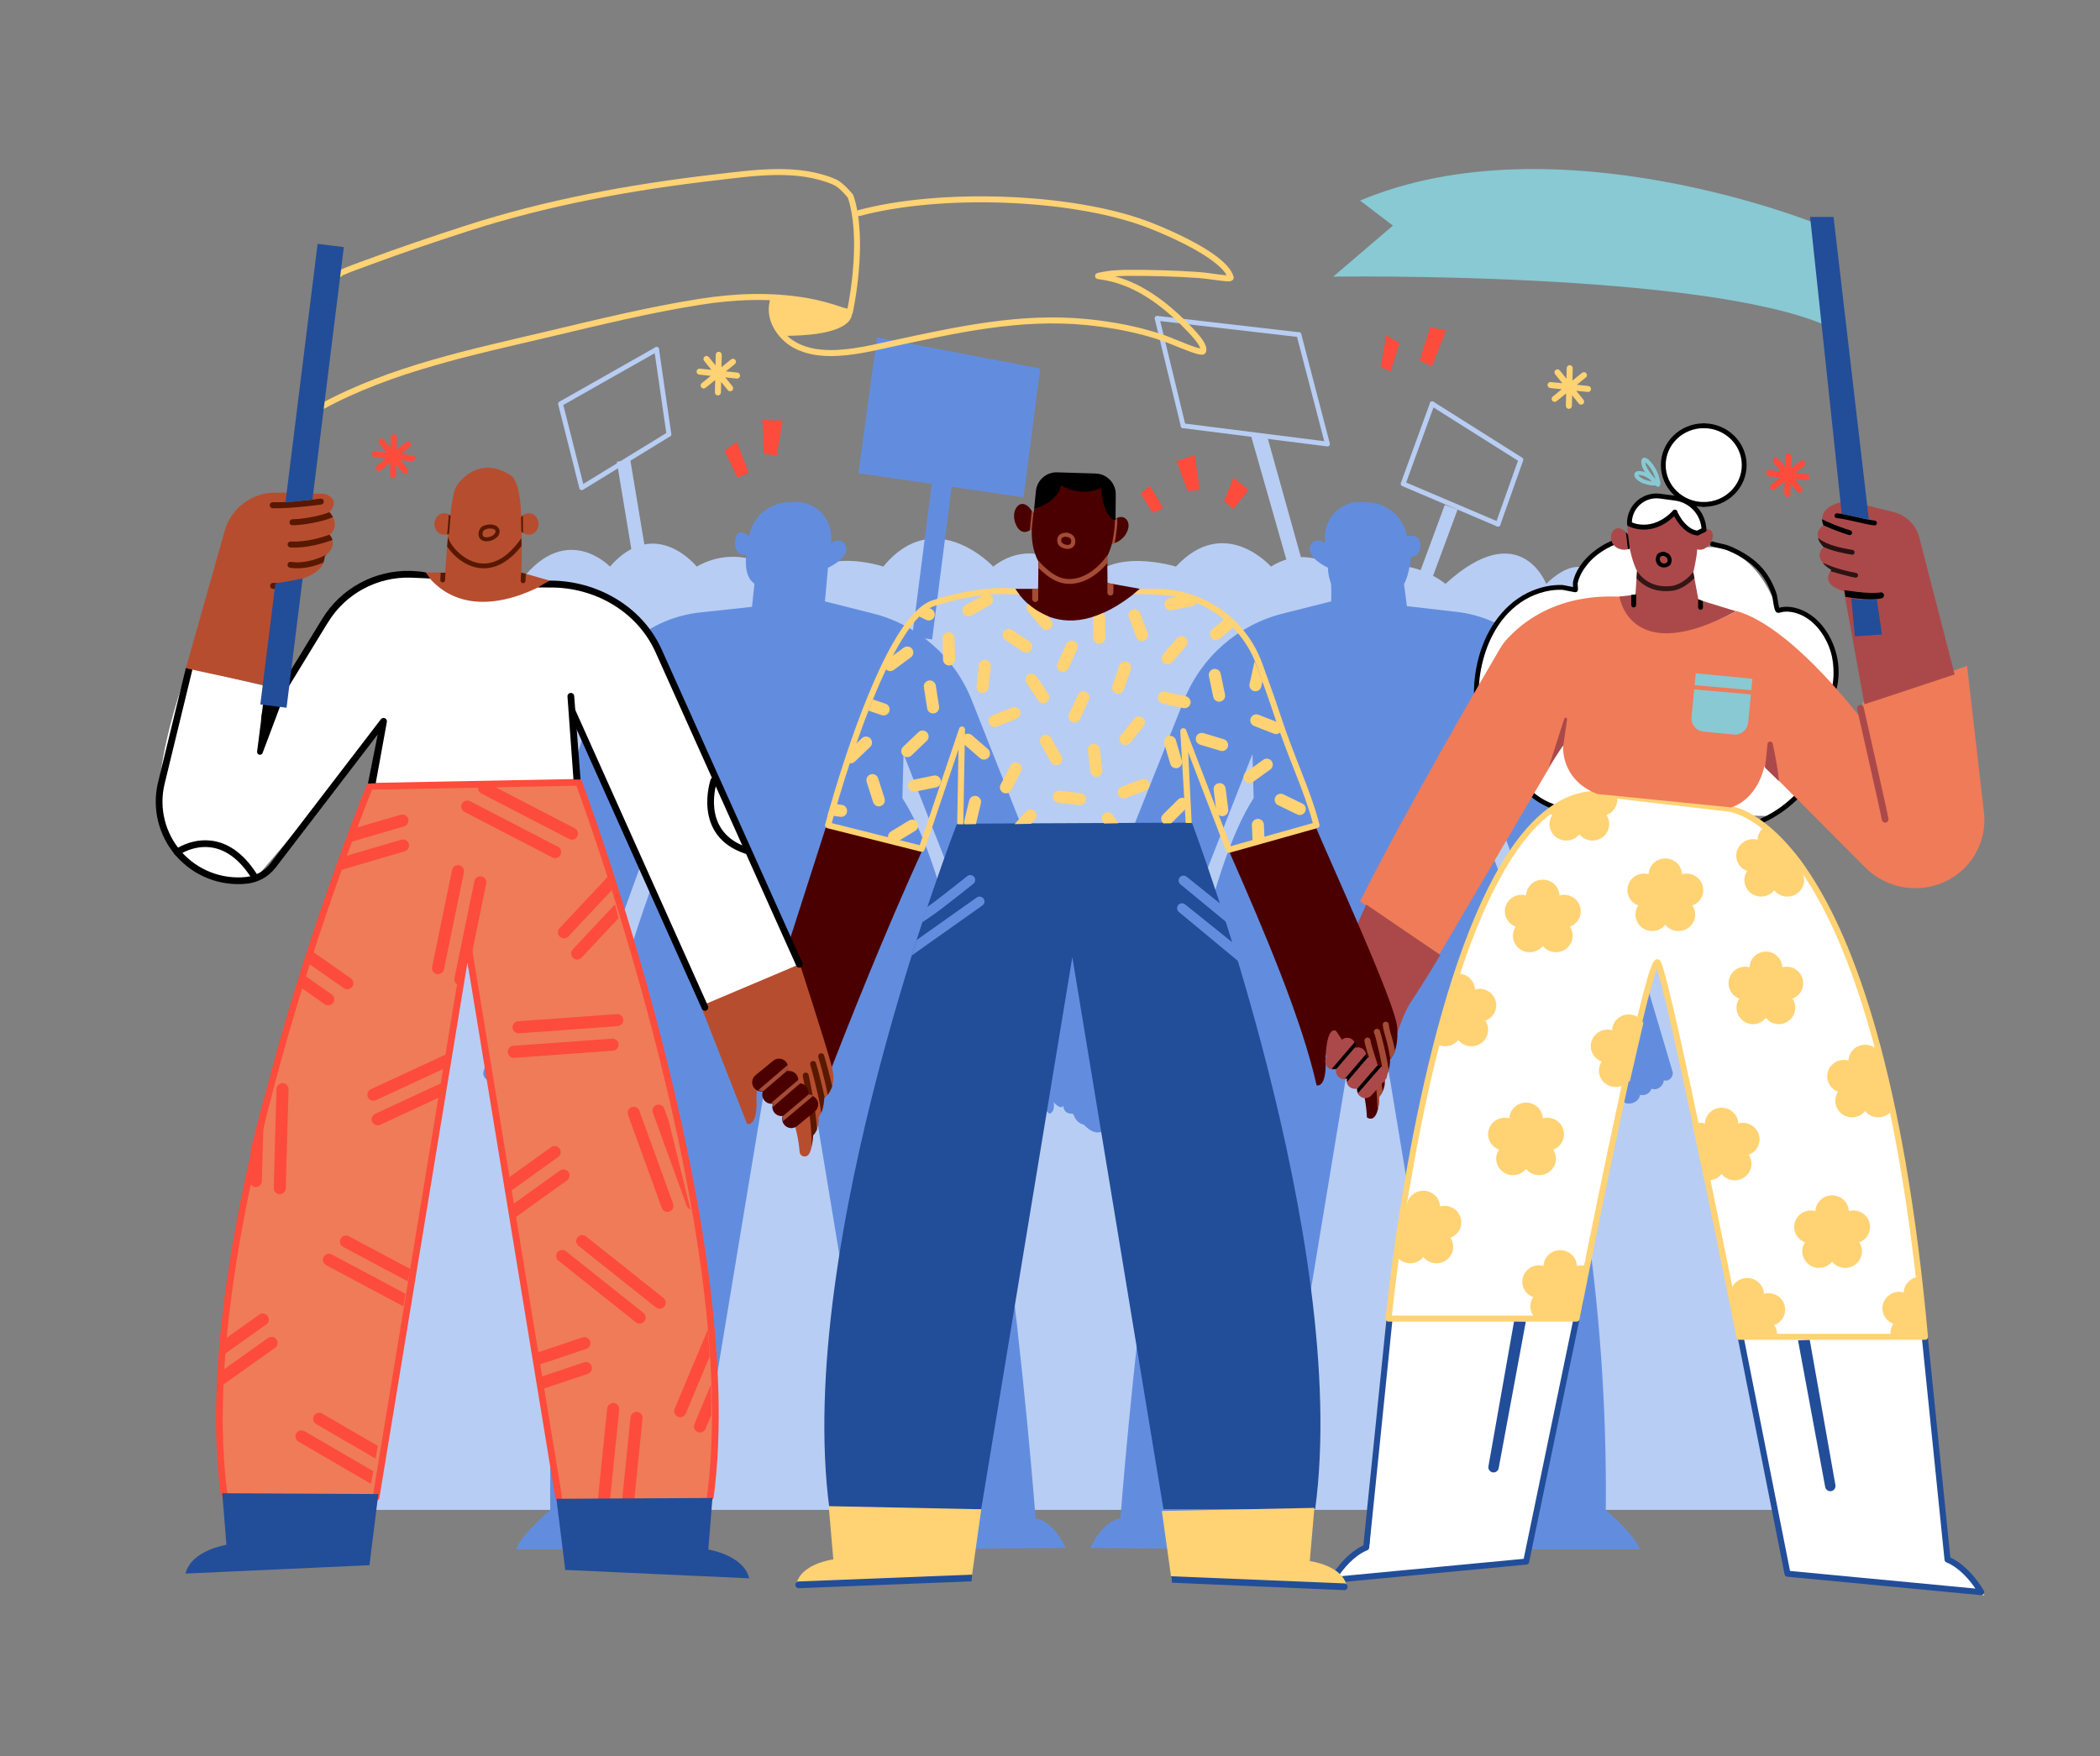 <?xml version="1.0" encoding="UTF-8" standalone="no"?>
<!DOCTYPE svg PUBLIC "-//W3C//DTD SVG 1.1//EN" "http://www.w3.org/Graphics/SVG/1.1/DTD/svg11.dtd">
<svg width="100%" height="100%" viewBox="300 145 2092 1750" version="1.1" xmlns="http://www.w3.org/2000/svg" xmlns:xlink="http://www.w3.org/1999/xlink" xml:space="preserve" xmlns:serif="http://www.serif.com/" style="fill-rule:evenodd;clip-rule:evenodd;stroke-linejoin:round;stroke-miterlimit:2;">
    <rect x="300" y="145" width="2092" height="1750" fill="#808080" stroke="none"/>
    <g id="BACKGROUND-LAYER-2" serif:id="BACKGROUND LAYER 2" transform="matrix(1,0,0,1,319.065,-136.885)">
        <g>
            <path d="M325.041,1786.37L1859.51,1786.37C1859.51,1786.37 1851.17,1244.66 1704.68,1109.17C1704.68,1109.17 1734.94,937.091 1704.68,863.673C1704.68,863.673 1621.52,817.151 1575.7,863.673C1575.7,863.673 1560.87,825.646 1521.23,863.673C1521.23,863.673 1495.28,795.699 1420.88,863.673C1420.88,863.673 1372.7,823.282 1330.65,863.673C1330.65,863.673 1293.41,817.767 1247.05,846.445C1247.05,846.445 1201.03,794.048 1152.41,846.445C1152.41,846.445 1085.55,825.91 1064.28,863.673C1064.28,863.673 1018.96,809.093 970.337,846.445C970.337,846.445 912.243,783.871 860.897,846.445C860.897,846.445 799.952,825.62 774.499,863.673C774.499,863.673 727.148,816.969 674.981,846.445C674.981,846.445 633.735,794.957 588.56,846.445C588.56,846.445 545.655,801.451 500.656,859.495C500.656,859.495 278.615,1129.62 325.041,1483.7L325.041,1786.37Z" style="fill:rgb(184,205,243);"/>
        </g>
        <g>
            <g transform="matrix(0.986,-0.164,0.164,0.986,-421.547,430.436)">
                <rect x="952.469" y="474.471" width="13.564" height="157.247" style="fill:rgb(184,205,243);"/>
            </g>
            <g transform="matrix(0.938,0.347,-0.347,0.938,691.464,9.381)">
                <rect x="952.469" y="474.471" width="13.564" height="157.247" style="fill:rgb(184,205,243);"/>
            </g>
            <g transform="matrix(-1.019,0.286,-0.309,-1.104,2406.18,1131.89)">
                <path d="M966.033,474.471L952.469,474.471L952.345,622.107L966.86,627.755L966.033,474.471Z" style="fill:rgb(184,205,243);"/>
            </g>
            <path d="M1493.13,740.97L1406.43,686.284C1405.31,685.577 1404.98,684.094 1405.68,682.973C1406.39,681.853 1407.87,681.517 1408.99,682.224L1497.31,737.934C1498.26,738.533 1498.67,739.709 1498.29,740.767L1475.48,805.04C1475.03,806.288 1473.66,806.942 1472.41,806.499C1471.16,806.056 1470.51,804.682 1470.95,803.434L1493.13,740.97Z" style="fill:rgb(184,205,243);"/>
            <path d="M1381.76,762.675L1474.16,802.029C1475.37,802.548 1475.94,803.959 1475.42,805.177C1474.9,806.396 1473.49,806.964 1472.28,806.445L1377.78,766.2C1376.61,765.701 1376.03,764.371 1376.47,763.172L1405.46,683.434C1405.91,682.189 1407.29,681.546 1408.53,681.998C1409.78,682.451 1410.42,683.829 1409.97,685.074L1381.76,762.675Z" style="fill:rgb(184,205,243);"/>
            <path d="M1136.74,601.805L1161.93,705.564C1162.24,706.851 1161.45,708.15 1160.17,708.462C1158.88,708.775 1157.58,707.984 1157.27,706.696L1131.26,599.592C1131.08,598.83 1131.28,598.025 1131.8,597.437C1132.32,596.849 1133.09,596.552 1133.87,596.642L1275.18,612.964C1276.49,613.116 1277.44,614.307 1277.29,615.623C1277.13,616.939 1275.94,617.884 1274.63,617.732L1136.74,601.805Z" style="fill:rgb(184,205,243);"/>
            <path d="M1300.13,721.503L1272.58,615.954C1272.25,614.672 1273.02,613.36 1274.3,613.026C1275.58,612.691 1276.89,613.46 1277.23,614.742L1305.67,723.724C1305.87,724.495 1305.67,725.315 1305.15,725.914C1304.62,726.512 1303.84,726.811 1303.05,726.711L1159.3,708.511C1157.98,708.345 1157.05,707.143 1157.22,705.829C1157.38,704.515 1158.59,703.583 1159.9,703.749L1300.13,721.503Z" style="fill:rgb(184,205,243);"/>
            <path d="M649.673,714.272L637.423,629.66C637.233,628.349 636.015,627.439 634.704,627.629C633.393,627.819 632.483,629.037 632.673,630.348L644.922,714.96C645.112,716.271 646.331,717.181 647.642,716.991C648.952,716.801 649.863,715.583 649.673,714.272Z" style="fill:rgb(184,205,243);"/>
            <path d="M561.961,764.11L646.043,712.57C647.173,711.878 648.652,712.232 649.344,713.362C650.036,714.491 649.681,715.97 648.552,716.662L561.687,769.907C561.037,770.306 560.235,770.372 559.528,770.084C558.821,769.796 558.293,769.189 558.106,768.449L536.989,684.842C536.724,683.794 537.192,682.699 538.133,682.166L633.865,627.916C635.017,627.263 636.483,627.668 637.136,628.821C637.789,629.973 637.384,631.439 636.231,632.092L542.091,685.44L561.961,764.11Z" style="fill:rgb(184,205,243);"/>
        </g>
    </g>
    <g id="BACKGROUND-LAYER-1" serif:id="BACKGROUND LAYER 1" transform="matrix(1,0,0,1,319.065,-136.885)">
        <g transform="matrix(0.992,0.127,-0.127,0.992,118.494,-126.709)">
            <g transform="matrix(1.325,0,0,1,-291.244,0)">
                <rect x="897.004" y="745.324" width="15.124" height="191.398" style="fill:rgb(98,141,223);"/>
            </g>
            <g transform="matrix(1.14,-0.185,0.184,1.132,-273.328,100.021)">
                <path d="M862.646,622.632L842.693,739.964L984.291,765.712L1002.38,654.391L862.646,622.632Z" style="fill:rgb(98,141,223);"/>
            </g>
        </g>
        <g>
            <g transform="matrix(1.016,0,0,0.944,-299.169,66.564)">
                <path d="M1013.03,868.641C1013.03,868.641 989.384,871.39 962.079,874.564C912.78,880.294 871.501,917.357 857.394,968.555C819.721,1105.28 749.593,1359.79 749.593,1359.79C748.875,1364.4 752.77,1370.02 758.309,1368.46C758.54,1373.67 764.203,1379.79 770.302,1377.3C772.435,1382.84 776.776,1384.79 781.662,1383.79C782.194,1389.92 789.253,1394.42 795.235,1392.67C799.62,1391.39 802.316,1382.02 803.433,1383.79C806.534,1388.72 811.972,1389.67 815.204,1388.24C822.986,1384.8 825.257,1375.21 825.257,1375.21L943.359,1024L950.369,1070.61C950.369,1070.61 811.051,1368.82 815.204,1822.25C815.204,1822.25 788.819,1845.37 781.662,1863.41L950.369,1863.41L1048.56,1226.45L1146.49,1863.41L1320.63,1862.08C1320.63,1862.08 1309.44,1833.92 1291.1,1830.94C1291.1,1830.94 1248.86,1216.26 1160.5,1070.61L1161.62,1024L1291.1,1379C1295.12,1390.53 1299.51,1399.44 1304.55,1403.64C1311.94,1401.68 1309.08,1388.25 1304.55,1372.95C1303.08,1363.05 1311.51,1363.87 1317.14,1377.3C1356.99,1472.35 1377.58,1397.57 1372.08,1357.63C1372.08,1357.63 1276.44,1097.53 1228.55,967.264C1211.8,921.714 1175.73,887.623 1131.62,875.656C1106.62,868.874 1084.55,862.886 1084.55,862.886L1087.56,827.394C1087.56,827.394 1107.39,817.923 1105.33,805.841C1104.92,803.163 1103.37,800.845 1101.14,799.572C1098.92,798.298 1096.27,798.213 1093.97,799.342C1092.63,799.9 1091.4,800.773 1090.56,801.95C1090.56,801.95 1090.56,799.062 1090.56,794.738C1090.55,784.701 1086.73,775.103 1080,768.164C1073.26,761.225 1064.19,757.547 1054.88,757.981C1052.67,758.084 1050.44,758.188 1048.24,758.29C1029.33,759.171 1013.52,774.083 1010.22,794.161C1010.22,794.161 1010.22,794.161 1010.22,794.161C1010.22,794.161 999.099,782.803 996.646,797.496C996.646,797.496 994.147,815.558 1007.46,813.709C1007.46,813.709 1004.03,836.078 1015.42,844.246L1013.03,868.641Z" style="fill:rgb(98,141,223);"/>
            </g>
            <g transform="matrix(-1.016,0,0,0.944,2408.86,66.564)">
                <path d="M1010.22,867.899C1010.22,867.899 987.643,870.709 961.344,873.983C912.423,880.074 871.595,917.014 857.584,967.864C819.959,1104.42 749.593,1359.79 749.593,1359.79C748.875,1364.4 752.77,1370.02 758.309,1368.46C758.54,1373.67 764.203,1379.79 770.302,1377.3C772.435,1382.84 776.776,1384.79 781.662,1383.79C782.194,1389.92 789.253,1394.42 795.235,1392.67C799.62,1391.39 802.316,1382.02 803.433,1383.79C806.534,1388.72 811.972,1389.67 815.204,1388.24C822.986,1384.8 825.257,1375.21 825.257,1375.21L943.359,1024L950.369,1070.61C950.369,1070.61 811.051,1368.82 815.204,1822.25C815.204,1822.25 788.819,1845.37 781.662,1863.41L950.369,1863.41L1048.56,1226.45L1146.49,1863.41L1320.63,1862.08C1320.63,1862.08 1309.44,1833.92 1291.1,1830.94C1291.1,1830.94 1248.86,1216.26 1160.5,1070.61L1161.62,1024L1291.1,1379C1294.94,1380.38 1305.19,1398.11 1310.97,1403.64C1315.35,1407.83 1319.58,1416.69 1325.34,1415.64C1336.65,1413.57 1336.21,1403.55 1338.21,1403.64C1347.64,1404.06 1347.17,1394.73 1347.17,1394.73C1347.17,1394.73 1348.22,1402.46 1359.51,1388.24C1364.49,1381.98 1359.51,1372.95 1359.51,1372.95C1359.51,1372.95 1369.24,1375.43 1371.91,1352.91C1371.91,1352.91 1276.55,1095.95 1228.66,966.888C1211.83,921.555 1175.85,887.656 1131.89,875.731C1106.79,868.918 1084.55,862.886 1084.55,862.886C1084.04,857.008 1084.55,844.564 1084.55,844.564C1084.55,844.564 1087.95,834.351 1087.56,827.394C1087.56,827.394 1107.39,817.923 1105.33,805.841C1104.92,803.163 1103.37,800.845 1101.14,799.572C1098.92,798.298 1096.27,798.213 1093.97,799.342C1092.63,799.9 1091.4,800.773 1090.56,801.95C1090.56,801.95 1090.56,799.062 1090.56,794.738C1090.55,784.701 1086.73,775.103 1080,768.164C1073.26,761.225 1064.19,757.547 1054.88,757.981C1052.67,758.084 1050.44,758.188 1048.24,758.29C1029.33,759.171 1013.52,774.083 1010.22,794.161C1010.22,794.161 1010.22,794.161 1010.22,794.161C1010.22,794.161 998.81,790.405 997.091,801.95C997.091,801.95 995.334,815.185 1006.3,816.016C1006.3,816.016 1007.74,834.734 1013.03,844.564L1010.22,867.899Z" style="fill:rgb(98,141,223);"/>
            </g>
        </g>
    </g>
    <g id="CHARACTER-3" serif:id="CHARACTER 3" transform="matrix(1,0,0,1,319.065,-136.885)">
        <path d="M1711.62,1612.55C1782.95,1616.1 1851.85,1614.25 1899.37,1612.84L1899.38,1612.9L1922.16,1833.12C1922.16,1833.12 1952.83,1855.94 1957.73,1871.44L1761.28,1849.04L1711.62,1612.55ZM1364.71,1594.66C1411.06,1595.35 1478.07,1590.3 1550.27,1592.3C1532.89,1672.75 1516.14,1752.51 1500.18,1837.46L1307.82,1858.92C1307.82,1858.92 1328.63,1823.64 1345.44,1820.26C1345.44,1820.26 1349.58,1720.87 1364.71,1594.66ZM1506,1070.92C1500.95,1063.74 1497.48,1055.86 1497.37,1055.61L1453.17,968.849C1453.17,968.849 1457.99,861.509 1550.58,867.37C1550.58,867.37 1564.66,820.481 1606.8,816.966C1606.8,816.966 1596.68,774.749 1640.49,775.779C1640.49,775.779 1676.54,778.593 1677.53,813.056L1676.76,827.622C1676.76,827.622 1726.38,816.272 1752.53,892.042C1752.53,892.042 1814.61,876.99 1806.59,971.292C1806.59,971.292 1813.32,1054.58 1741.77,1095.02L1529.24,1089.33L1506,1070.92ZM1679.16,704.732C1701.02,704.732 1718.76,722.476 1718.76,744.332C1718.76,766.187 1701.02,783.931 1679.16,783.931C1657.31,783.931 1639.56,766.187 1639.56,744.332C1639.56,722.476 1657.31,704.732 1679.16,704.732Z" style="fill:white;"/>
        <g>
            <path d="M1618,811.651C1618.09,811.314 1618.24,810.99 1618.48,810.704C1619.98,808.876 1621.67,810.01 1621.89,810.177C1622.28,810.465 1623.19,811.258 1622.78,812.769C1622.68,813.129 1621.44,815.34 1620.79,816.067C1619.19,817.87 1616.73,818.294 1614.48,818.517C1609.03,819.059 1603.76,819.757 1598.48,821.345C1582.79,826.063 1567.48,835.509 1558.37,849.417C1555.7,853.492 1553.6,858.074 1552.62,862.864C1552.47,863.61 1552.92,867.176 1552.91,868.812C1552.89,870.02 1552.51,870.814 1552.3,871.089C1552.22,871.195 1551.38,872.235 1549.67,871.977C1547.68,871.677 1538.11,869.655 1537.54,869.63C1529.66,869.278 1521.74,870.589 1514.26,873.043C1487.26,881.9 1469.19,905.591 1460.56,931.815C1456.07,945.426 1452.46,964.942 1454.89,982.323C1456.46,993.561 1460.56,1003.91 1468.8,1011C1472.09,1013.82 1476.77,1014.9 1481,1015.19C1481.87,1015.25 1485.27,1014.86 1486.95,1015.19C1488.12,1015.41 1488.88,1015.98 1489.28,1016.52C1489.96,1017.46 1490.38,1019.16 1490.38,1021.25C1490.4,1024.58 1489.52,1029.17 1489.66,1031C1490.4,1040.38 1492.99,1049.83 1497.6,1058.06C1505.7,1072.51 1520.19,1081.28 1536.07,1085.64C1537.35,1085.99 1538.1,1087.31 1537.75,1088.59C1537.4,1089.87 1536.08,1090.62 1534.8,1090.27C1517.68,1085.57 1502.15,1075.99 1493.41,1060.41C1488.47,1051.57 1485.66,1041.44 1484.88,1031.37C1484.75,1029.71 1485.37,1025.91 1485.55,1022.64C1485.6,1021.73 1485.61,1020.87 1485.53,1020.14C1485.52,1020.04 1485.51,1019.94 1485.48,1019.83C1483.87,1019.7 1481.37,1020.03 1480.67,1019.98C1475.45,1019.62 1469.73,1018.12 1465.67,1014.63C1456.56,1006.8 1451.88,995.42 1450.14,982.988C1447.6,964.863 1451.32,944.507 1456,930.313C1465.1,902.664 1484.3,877.82 1512.76,868.482C1520.79,865.848 1529.3,864.457 1537.76,864.834C1538.22,864.855 1544.31,866.096 1547.99,866.798L1547.87,864.159C1547.81,863.114 1547.84,862.273 1547.91,861.903C1549.01,856.522 1551.35,851.365 1554.35,846.787C1564.07,831.946 1580.36,821.783 1597.09,816.749C1602.67,815.07 1608.24,814.313 1614.01,813.741C1614.6,813.682 1615.22,813.631 1615.82,813.509C1616.33,813.404 1616.85,813.28 1617.21,812.876C1617.4,812.66 1617.76,812.06 1618,811.651ZM1621.89,814.055L1621.87,814.073L1621.87,814.07L1621.89,814.055ZM1622,813.949L1621.95,813.997L1621.98,813.977L1622,813.949ZM1622.1,813.854L1622.05,813.901L1622.08,813.87L1622.1,813.854Z"/>
            <path d="M1753.45,887.503C1754.27,887.268 1755.41,886.954 1755.75,886.896C1760.27,886.118 1764.79,886.457 1769.24,887.549C1785.55,891.553 1797.82,904.368 1804.99,919.085C1814.05,937.683 1815.5,960.211 1806.53,979.128C1805,982.364 1802.2,985.648 1799.52,988.931C1797.19,991.782 1794.93,994.611 1794.12,997.489C1793.78,998.695 1794.29,1000.34 1794.78,1002C1795.46,1004.26 1796.29,1006.52 1796.54,1008.14C1797.91,1017.06 1798.25,1026.27 1796.43,1035.14C1790.51,1064.01 1765.19,1089.09 1737.47,1101.75C1736.26,1102.3 1734.84,1101.76 1734.29,1100.56C1733.74,1099.35 1734.27,1097.93 1735.47,1097.38C1761.85,1085.34 1786.1,1061.64 1791.73,1034.18C1793.44,1025.86 1793.08,1017.23 1791.8,1008.87C1791.52,1007.08 1790.43,1004.46 1789.8,1002C1789.25,999.842 1789.06,997.772 1789.5,996.188C1790.47,992.756 1793.02,989.296 1795.8,985.896C1798.22,982.928 1800.81,979.998 1802.19,977.071C1810.54,959.464 1809.1,938.497 1800.67,921.186C1794.12,907.726 1783.02,895.873 1768.09,892.211C1764.29,891.277 1760.43,890.961 1756.56,891.626C1755.92,891.737 1753.95,892.491 1752.81,892.555C1751.92,892.604 1751.22,892.373 1750.75,892.07C1750.17,891.696 1749.37,890.645 1748.84,888.947C1747.68,885.182 1746.78,876.933 1746.25,875.334C1742.98,865.416 1737.91,856.051 1730.52,848.59C1722.35,840.348 1711.8,834.344 1701.12,829.996C1699.16,829.2 1693.21,827.968 1689.48,827.101C1687.5,826.641 1686.05,826.204 1685.68,826.002C1684.97,825.608 1684.7,825.092 1684.57,824.787C1684.26,824.064 1684.31,823.388 1684.62,822.759C1684.8,822.412 1685.25,821.558 1686.63,821.394C1687.28,821.318 1687.89,821.504 1688.37,821.869C1688.89,822.01 1689.75,822.235 1690.57,822.426C1694.53,823.348 1700.85,824.704 1702.93,825.55C1714.2,830.138 1725.31,836.514 1733.93,845.211C1741.85,853.201 1747.31,863.211 1750.81,873.832C1751.28,875.26 1752.07,881.882 1753.05,886.091C1753.16,886.561 1753.31,887.077 1753.45,887.503ZM1688.17,825.821C1687.88,825.999 1687.56,826.118 1687.2,826.161C1687.62,826.111 1687.93,825.983 1688.17,825.821Z"/>
            <g transform="matrix(1,0,0,1,-22.69,-8.533)">
                <path d="M1700.88,717.063C1721.78,717.063 1738.78,733.532 1738.78,753.858C1738.78,774.184 1721.78,790.652 1700.88,790.652C1699.55,790.652 1698.48,791.727 1698.48,793.052C1698.48,794.376 1699.55,795.452 1700.88,795.452C1724.46,795.452 1743.58,776.795 1743.58,753.858C1743.58,730.92 1724.46,712.263 1700.88,712.263C1699.55,712.263 1698.48,713.339 1698.48,714.663C1698.48,715.988 1699.55,717.063 1700.88,717.063Z"/>
            </g>
            <g transform="matrix(1,0,0,1,-22.69,-8.533)">
                <path d="M1700.88,790.652C1679.97,790.652 1662.97,774.184 1662.97,753.858C1662.97,733.532 1679.97,717.063 1700.88,717.063C1702.2,717.063 1703.28,715.988 1703.28,714.663C1703.28,713.339 1702.2,712.263 1700.88,712.263C1677.29,712.263 1658.17,730.92 1658.17,753.858C1658.17,776.795 1677.29,795.452 1700.88,795.452C1702.2,795.452 1703.28,794.376 1703.28,793.052C1703.28,791.727 1702.2,790.652 1700.88,790.652Z"/>
            </g>
        </g>
        <g>
            <path d="M1923.84,1833.83C1943.76,1842.94 1957.24,1866.9 1957.24,1866.9C1957.79,1867.88 1957.75,1869.07 1957.14,1870C1956.53,1870.94 1955.45,1871.46 1954.34,1871.35L1761.37,1852.99C1760.05,1852.87 1758.98,1851.9 1758.71,1850.61L1710.66,1608.04C1710.32,1606.41 1711.37,1604.83 1712.99,1604.49C1714.61,1604.16 1716.2,1605.2 1716.53,1606.83L1764.14,1847.23L1948.84,1864.8C1943.89,1857.49 1933.44,1844.18 1919.9,1838.67C1918.87,1838.25 1918.16,1837.3 1918.05,1836.19L1894.88,1609.15C1894.71,1607.51 1895.91,1606.03 1897.56,1605.86C1899.21,1605.7 1900.68,1606.9 1900.85,1608.54L1923.84,1833.83Z" style="fill:rgb(34,77,153);"/>
            <g transform="matrix(-1,0,0,1,3262.95,-12.082)">
                <path d="M1764.14,1847.23L1710.53,1588.63C1710.19,1587.01 1708.6,1585.96 1706.98,1586.3C1705.36,1586.63 1704.31,1588.22 1704.65,1589.84L1758.71,1850.62C1758.98,1851.91 1760.05,1852.87 1761.37,1852.99L1954.34,1871.35C1955.45,1871.46 1956.53,1870.94 1957.14,1870C1957.75,1869.07 1957.79,1867.88 1957.24,1866.9C1957.24,1866.9 1943.76,1842.94 1923.84,1833.83L1900.85,1608.54C1900.68,1606.9 1899.21,1605.7 1897.56,1605.86C1895.91,1606.03 1894.71,1607.51 1894.88,1609.15L1918.05,1836.19C1918.16,1837.3 1918.87,1838.25 1919.9,1838.67C1933.44,1844.18 1943.89,1857.49 1948.84,1864.8L1764.14,1847.23Z" style="fill:rgb(34,77,153);"/>
            </g>
            <path d="M1500.95,1598.73L1473.9,1744.83C1473.39,1747.64 1470.69,1749.52 1467.88,1749.01C1465.07,1748.5 1463.19,1745.8 1463.7,1742.98L1489.29,1598.19L1500.95,1598.73Z" style="fill:rgb(34,77,153);"/>
            <g transform="matrix(-1,0,0,1,3273.06,18.687)">
                <path d="M1500.95,1598.73L1473.9,1744.83C1473.39,1747.64 1470.69,1749.52 1467.88,1749.01C1465.07,1748.5 1463.19,1745.8 1463.7,1742.98L1489.29,1598.19L1500.95,1598.73Z" style="fill:rgb(34,77,153);"/>
            </g>
        </g>
        <g>
            <path d="M1364.22,1595.77C1364.22,1595.77 1415.55,1058.43 1578.99,1073.22L1701.3,1087.41C1701.3,1087.41 1851.15,1092.77 1898.58,1613.94L1713.72,1613.94C1713.72,1613.94 1641.26,1251.75 1632.29,1241.04C1623.31,1230.33 1551.55,1595.77 1551.55,1595.77L1364.22,1595.77Z" style="fill:white;"/>
            <path d="M1895.29,1610.94C1871.54,1353.32 1822.72,1222.88 1779.64,1156.87C1737.36,1092.1 1701.19,1090.41 1701.19,1090.41C1701.11,1090.4 1701.03,1090.4 1700.95,1090.39L1578.64,1076.2C1577,1076.01 1575.82,1074.52 1576.01,1072.87C1576.2,1071.23 1577.69,1070.05 1579.33,1070.24L1701.55,1084.42C1704.14,1084.56 1741.73,1087.81 1784.66,1153.6C1828.19,1220.28 1877.78,1352.29 1901.57,1613.66C1901.64,1614.5 1901.36,1615.34 1900.8,1615.96C1900.23,1616.58 1899.42,1616.94 1898.58,1616.94L1713.72,1616.94C1712.29,1616.94 1711.06,1615.93 1710.78,1614.53C1710.78,1614.53 1664.42,1382.79 1641.28,1284.62C1637.26,1267.54 1633.94,1254.52 1631.7,1247.52C1630.92,1245.08 1630.42,1243.48 1629.99,1242.96C1628.92,1241.69 1629.09,1239.8 1630.36,1238.74C1631.63,1237.67 1633.52,1237.84 1634.59,1239.11C1635.23,1239.87 1636.27,1242.09 1637.42,1245.69C1639.68,1252.78 1643.05,1265.95 1647.12,1283.24C1668.89,1375.6 1711.2,1586.09 1716.18,1610.94L1895.29,1610.94Z" style="fill:rgb(255,210,116);"/>
            <path d="M1632.99,1243.95C1632.48,1245 1631.44,1247.19 1630.67,1249.36C1612.53,1300.69 1554.5,1596.34 1554.5,1596.34C1554.22,1597.75 1552.99,1598.77 1551.55,1598.77L1364.22,1598.77C1363.38,1598.77 1362.57,1598.41 1362,1597.78C1361.43,1597.16 1361.16,1596.32 1361.24,1595.48C1361.24,1595.48 1386.48,1331.57 1457.8,1178.3C1473.22,1145.16 1490.82,1117.16 1510.72,1097.99C1531.08,1078.38 1553.89,1067.93 1579.26,1070.23C1580.91,1070.38 1582.12,1071.84 1581.98,1073.49C1581.83,1075.14 1580.37,1076.36 1578.72,1076.21C1555.06,1074.07 1533.87,1084.03 1514.88,1102.32C1495.43,1121.05 1478.31,1148.44 1463.24,1180.83C1396.92,1323.37 1370.69,1562.06 1367.54,1592.77L1549.09,1592.77C1554.68,1564.4 1607.79,1296.09 1625.02,1247.37C1626.69,1242.63 1628.28,1239.75 1629.32,1238.82C1630.42,1237.85 1631.53,1237.7 1632.44,1237.85C1633.19,1237.98 1633.94,1238.34 1634.59,1239.11C1635.65,1240.38 1635.48,1242.27 1634.21,1243.33C1633.85,1243.64 1633.43,1243.85 1632.99,1243.95ZM1630.11,1243.09L1630.11,1243.1L1630.1,1243.09L1630.11,1243.09Z" style="fill:rgb(255,210,116);"/>
            <path d="M1896.91,1613.84L1864.68,1613.63C1863.68,1609.36 1864.41,1604.73 1867.08,1600.88C1858.74,1597.94 1854.23,1588.89 1857.01,1580.47C1859.79,1572.06 1868.85,1567.34 1877.36,1569.78C1877.6,1562.06 1883.41,1555.66 1891,1554.31L1896.91,1613.84ZM1703.62,1570.78C1704.04,1570.87 1704.46,1570.97 1704.88,1571.09C1705.15,1562.38 1712.51,1555.36 1721.51,1555.36C1730.51,1555.36 1737.86,1562.38 1738.14,1571.09C1746.64,1568.65 1755.71,1573.37 1758.49,1581.78C1761.27,1590.2 1756.75,1599.25 1748.41,1602.19C1750.65,1605.44 1751.53,1609.23 1751.16,1612.89L1712.76,1612.65L1703.62,1570.78ZM1511.82,1596.35C1504.99,1591.05 1503.44,1581.43 1508.3,1574.41C1499.96,1571.46 1495.45,1562.41 1498.23,1554C1501.01,1545.58 1510.07,1540.87 1518.58,1543.31C1518.85,1534.6 1526.21,1527.58 1535.21,1527.58C1544.2,1527.58 1551.56,1534.6 1551.84,1543.31C1555.27,1542.32 1558.79,1542.5 1561.96,1543.62L1549.67,1596.73L1538.28,1596.62C1537.15,1595.78 1536.11,1594.78 1535.21,1593.63C1534.33,1594.75 1533.32,1595.73 1532.22,1596.56L1511.82,1596.35ZM1789.45,1488.7C1789.73,1479.99 1797.08,1472.97 1806.08,1472.97C1815.08,1472.97 1822.44,1479.99 1822.71,1488.7C1831.22,1486.26 1840.28,1490.98 1843.06,1499.39C1845.84,1507.8 1841.33,1516.86 1832.99,1519.8C1837.97,1527.01 1836.21,1536.94 1828.93,1542.14C1821.66,1547.34 1811.51,1545.92 1806.08,1539.03C1800.65,1545.92 1790.51,1547.34 1783.23,1542.14C1775.95,1536.94 1774.19,1527.01 1779.18,1519.8C1770.84,1516.86 1766.32,1507.8 1769.1,1499.39C1771.88,1490.98 1780.94,1486.26 1789.45,1488.7ZM1380.21,1483.65C1380.89,1483.76 1381.56,1483.9 1382.23,1484.1C1382.51,1475.38 1389.87,1468.37 1398.86,1468.37C1407.86,1468.37 1415.22,1475.38 1415.49,1484.1C1424,1481.66 1433.06,1486.37 1435.84,1494.79C1438.62,1503.2 1434.11,1512.25 1425.77,1515.2C1430.75,1522.41 1428.99,1532.34 1421.71,1537.54C1414.44,1542.74 1404.29,1541.31 1398.86,1534.42C1393.43,1541.31 1383.29,1542.74 1376.01,1537.54C1374.24,1536.28 1372.8,1534.74 1371.71,1533.03C1374.12,1518.39 1376.96,1501.71 1380.21,1483.65ZM1666.93,1402.73C1670.62,1400.76 1675.06,1400.17 1679.36,1401.4C1679.63,1392.69 1686.99,1385.67 1695.99,1385.67C1704.98,1385.67 1712.34,1392.69 1712.61,1401.4C1721.12,1398.96 1730.18,1403.67 1732.96,1412.09C1735.74,1420.5 1731.23,1429.56 1722.89,1432.5C1727.88,1439.71 1726.12,1449.64 1718.84,1454.84C1711.56,1460.04 1701.41,1458.62 1695.99,1451.73C1691.89,1456.93 1685.1,1459.02 1678.88,1457.49L1666.93,1402.73ZM1484.55,1396.28C1484.82,1387.57 1492.18,1380.55 1501.18,1380.55C1510.17,1380.55 1517.53,1387.57 1517.81,1396.28C1526.31,1393.85 1535.38,1398.56 1538.16,1406.97C1540.94,1415.39 1536.42,1424.44 1528.08,1427.39C1533.07,1434.59 1531.31,1444.52 1524.03,1449.73C1516.75,1454.92 1506.6,1453.5 1501.18,1446.61C1495.75,1453.5 1485.6,1454.92 1478.32,1449.73C1471.04,1444.52 1469.29,1434.59 1474.27,1427.39C1465.93,1424.44 1461.42,1415.39 1464.2,1406.97C1466.98,1398.56 1476.04,1393.85 1484.55,1396.28ZM1864.32,1389.93C1863.58,1390.71 1862.76,1391.43 1861.85,1392.09C1854.57,1397.29 1844.42,1395.86 1838.99,1388.97C1833.57,1395.86 1823.42,1397.29 1816.14,1392.09C1808.86,1386.88 1807.1,1376.95 1812.09,1369.75C1803.75,1366.8 1799.23,1357.75 1802.01,1349.34C1804.79,1340.92 1813.86,1336.21 1822.36,1338.64C1822.64,1329.93 1830,1322.91 1838.99,1322.91C1843.29,1322.91 1847.22,1324.52 1850.18,1327.14L1864.32,1389.93ZM1604.46,1359.91C1604.12,1359.56 1603.8,1359.19 1603.49,1358.8C1598.07,1365.69 1587.92,1367.11 1580.64,1361.91C1573.36,1356.71 1571.6,1346.78 1576.59,1339.57C1568.25,1336.63 1563.73,1327.58 1566.51,1319.16C1569.29,1310.75 1578.36,1306.03 1586.87,1308.47C1587.14,1299.76 1594.5,1292.74 1603.49,1292.74C1609.75,1292.74 1615.22,1296.13 1618.05,1301.13L1604.46,1359.91ZM1433.22,1252.12C1433.37,1252.11 1433.52,1252.11 1433.67,1252.11C1442.67,1252.11 1450.03,1259.13 1450.3,1267.84C1458.81,1265.4 1467.87,1270.12 1470.65,1278.53C1473.43,1286.95 1468.92,1296 1460.58,1298.94C1465.57,1306.15 1463.81,1316.08 1456.53,1321.28C1449.25,1326.48 1439.1,1325.06 1433.67,1318.17C1428.98,1324.13 1420.74,1326 1413.9,1323.03C1419.91,1298.68 1426.37,1274.71 1433.22,1252.12ZM1723.74,1245.82C1724.01,1237.11 1731.24,1230.09 1740.09,1230.09C1748.94,1230.09 1756.18,1237.11 1756.44,1245.82C1764.81,1243.38 1773.72,1248.09 1776.46,1256.51C1779.19,1264.92 1774.75,1273.97 1766.55,1276.92C1771.45,1284.12 1769.73,1294.06 1762.57,1299.26C1755.41,1304.46 1745.43,1303.03 1740.09,1296.14C1734.75,1303.03 1724.77,1304.46 1717.62,1299.26C1710.46,1294.06 1708.73,1284.12 1713.63,1276.92C1705.43,1273.97 1700.99,1264.92 1703.73,1256.51C1706.46,1248.09 1715.37,1243.38 1723.74,1245.82ZM1501.23,1174.13C1501.5,1165.42 1508.86,1158.4 1517.86,1158.4C1526.85,1158.4 1534.21,1165.42 1534.48,1174.13C1542.99,1171.7 1552.06,1176.41 1554.84,1184.82C1557.62,1193.24 1553.1,1202.29 1544.76,1205.24C1549.75,1212.44 1547.99,1222.37 1540.71,1227.58C1533.43,1232.78 1523.28,1231.35 1517.86,1224.46C1512.43,1231.35 1502.28,1232.78 1495,1227.58C1487.72,1222.37 1485.97,1212.44 1490.95,1205.24C1482.61,1202.29 1478.1,1193.24 1480.88,1184.82C1483.66,1176.41 1492.72,1171.7 1501.23,1174.13ZM1623.27,1152.99C1623.55,1144.28 1630.9,1137.26 1639.9,1137.26C1648.9,1137.26 1656.26,1144.28 1656.53,1152.99C1665.04,1150.55 1674.1,1155.27 1676.88,1163.68C1679.66,1172.09 1675.15,1181.15 1666.81,1184.09C1671.79,1191.3 1670.04,1201.23 1662.76,1206.43C1655.48,1211.63 1645.33,1210.21 1639.9,1203.32C1634.48,1210.21 1624.33,1211.63 1617.05,1206.43C1609.77,1201.23 1608.01,1191.3 1613,1184.09C1604.66,1181.15 1600.14,1172.09 1602.92,1163.68C1605.7,1155.27 1614.77,1150.55 1623.27,1152.99ZM1739.7,1105.37C1752.95,1114.81 1768,1128.41 1780.14,1147.1C1778.73,1148.24 1777.11,1149.16 1775.31,1149.8C1780.29,1157 1778.54,1166.94 1771.26,1172.14C1763.98,1177.34 1753.83,1175.91 1748.4,1169.02C1742.98,1175.91 1732.83,1177.34 1725.55,1172.14C1718.27,1166.94 1716.51,1157 1721.5,1149.8C1713.16,1146.85 1708.64,1137.8 1711.42,1129.39C1714.2,1120.97 1723.27,1116.26 1731.77,1118.69C1731.95,1113.07 1735.08,1108.15 1739.7,1105.37ZM1523.34,1091.88C1535.16,1083.66 1559.87,1070.41 1591.64,1074.87C1593.58,1082.9 1589.11,1091.19 1581.2,1093.98C1586.18,1101.19 1584.43,1111.12 1577.15,1116.32C1569.87,1121.52 1559.72,1120.1 1554.29,1113.21C1548.87,1120.1 1538.72,1121.52 1531.44,1116.32C1524.16,1111.12 1522.4,1101.19 1527.39,1093.98C1525.91,1093.46 1524.55,1092.75 1523.34,1091.88Z" style="fill:rgb(255,210,116);"/>
        </g>
        <g>
            <path d="M1595.45,876.372C1588.5,876.801 1528.49,869.896 1483.36,917.43C1480.17,920.801 1477.37,924.526 1475.02,928.531C1459.37,955.118 1381.59,1088.76 1335.74,1180.09L1414.85,1232.93L1538.18,1023.06C1538.18,1023.06 1533.76,1057.95 1572.1,1073.04L1705.37,1086.4C1705.37,1086.4 1730.13,1080.75 1738.68,1045.4C1738.68,1045.4 1798.13,1105.14 1839.01,1146.23C1861.32,1168.66 1895.86,1173.42 1923.41,1157.88C1923.41,1157.88 1923.41,1157.88 1923.41,1157.88C1947.08,1144.53 1960.45,1118.29 1957.34,1091.29C1950.85,1034.99 1940.51,945.346 1940.51,945.346L1836.1,982.067L1841.27,1006.16C1841.27,1006.16 1769.18,907.213 1710.84,890.732C1710.84,890.732 1614.82,946.07 1595.45,876.372Z" style="fill:rgb(239,123,88);"/>
            <path d="M1831,988.402C1831,988.402 1855.21,1095.16 1855.59,1098.6C1855.79,1100.44 1857.44,1101.77 1859.28,1101.57C1861.12,1101.37 1862.45,1099.71 1862.25,1097.87C1861.88,1094.41 1837.54,986.92 1837.54,986.92C1837.13,985.114 1835.34,983.981 1833.53,984.39C1831.73,984.799 1830.59,986.597 1831,988.402Z" style="fill:rgb(171,73,74);"/>
            <path d="M1668.65,968.846L1725.17,973.79L1722.46,1001.84C1721.75,1009.16 1715.24,1014.52 1707.92,1013.82C1698.89,1012.94 1686.99,1011.79 1677.96,1010.92C1670.64,1010.21 1665.28,1003.7 1665.99,996.38L1668.65,968.846ZM1669.06,964.635L1670.21,952.744L1726.68,958.207L1725.58,969.579L1669.06,964.635Z" style="fill:rgb(136,201,211);"/>
            <path d="M1739.2,1046.77C1739.2,1046.77 1740.72,1035.42 1741.64,1023.47C1741.65,1022.08 1742.71,1020.94 1744.09,1020.82C1745.47,1020.7 1746.71,1021.65 1746.95,1023.01C1749.77,1036.41 1752.72,1052.11 1753.04,1060.27L1739.2,1046.77Z" style="fill:rgb(171,73,74);"/>
            <path d="M1538.35,1024.36C1538.35,1024.36 1540.33,1010.57 1542.04,998.681C1542.14,997.942 1541.67,997.245 1540.94,997.077C1540.21,996.909 1539.48,997.327 1539.25,998.038C1533.16,1017 1523.92,1045.78 1523.92,1045.78L1538.35,1024.36Z" style="fill:rgb(171,73,74);"/>
        </g>
        <g>
            <g>
                <g transform="matrix(0.999,0.052,-0.052,0.999,633.313,-65.438)">
                    <path d="M772.299,1209.68C750.059,1267.74 741.192,1280.76 727.13,1329.94C724.768,1338.17 727.494,1347.01 734.077,1352.47C735.125,1353.33 736.201,1354.06 737.289,1354.59C738.407,1359.35 742.074,1367.39 748.913,1368.28C749.725,1373.04 753.814,1380.5 760.286,1381.61C760.286,1381.61 761.802,1384.59 763.836,1388.6C765.486,1391.84 768.969,1393.74 772.592,1393.35C776.214,1392.97 779.222,1390.38 780.153,1386.86C780.153,1386.86 780.154,1386.86 780.154,1386.86C789.529,1392.71 792.118,1390.55 798.622,1373.58C824.168,1287.84 810.031,1329.73 848.575,1256.03L772.299,1209.68Z" style="fill:rgb(171,73,74);"/>
                </g>
                <path d="M1838.3,983.66L1817.78,870.834C1817.78,870.834 1793.09,865.391 1805.41,849.682C1805.41,849.682 1785.15,839.029 1797.6,827.029C1797.6,827.029 1784.35,814.659 1797.45,805.116C1797.45,805.116 1788.98,789.005 1814.86,782.139L1816.58,798.538L1842.56,801.914L1840.64,785.474C1840.64,785.474 1854.68,788.986 1867.43,792.173C1879.93,795.3 1889.72,805.019 1892.94,817.5C1903.86,859.859 1928.12,953.921 1928.12,953.921L1838.3,983.66Z" style="fill:rgb(171,73,74);"/>
                <path d="M1610.15,874.443L1594.19,876.315C1594.19,876.315 1604.26,947.886 1710.3,890.929L1672.86,879.415L1667.78,852.061C1667.78,852.061 1671.35,838.294 1671.86,827.029C1671.86,827.029 1672.63,817.294 1671.92,813.108C1671.92,813.108 1651.58,806.371 1649.42,792.17C1649.42,792.17 1613.31,817.921 1602.12,803.461L1602.59,812.841C1602.59,812.841 1602.75,831.747 1611.7,851.025L1610.15,874.443Z" style="fill:rgb(171,73,74);"/>
                <path d="M1604.65,818.363C1604.07,817.823 1603.66,816.033 1603.19,815.311C1601.93,813.365 1600.19,811.507 1598.28,810.194C1596.7,809.114 1594.8,808.127 1592.84,808.161C1588.17,808.243 1585.48,813.601 1585.71,817.71C1586.07,824.273 1590.99,828.863 1597.42,829.589C1600.35,829.92 1603.04,829.241 1605.71,828.048" style="fill:rgb(171,73,74);"/>
                <g transform="matrix(1,0,0,1,-1.799,-1.052)">
                    <path d="M1668.9,822.672C1668.8,822.637 1669.62,821.455 1669.68,821.351C1670.61,819.903 1671.6,818.5 1672.71,817.185C1675.64,813.688 1683.1,806.754 1687.6,812.091C1689.54,814.402 1689.12,818.043 1688.25,820.694C1686.14,827.149 1679.6,832.576 1672.74,830.123" style="fill:rgb(171,73,74);"/>
                </g>
            </g>
            <path d="M1603.21,806.164C1603.21,806.164 1627.06,819.396 1651.17,793.816C1652.08,792.852 1652.03,791.331 1651.07,790.423C1650.1,789.515 1648.58,789.56 1647.67,790.524C1626.41,813.091 1605.51,801.948 1605.51,801.948C1604.35,801.315 1602.89,801.745 1602.25,802.908C1601.62,804.071 1602.05,805.53 1603.21,806.164Z"/>
            <path d="M1675.97,808.431L1675.8,807.053C1674.05,793.348 1663.31,782.53 1649.62,780.692C1644.61,780.019 1639.35,779.313 1634.37,778.644C1627.54,777.727 1620.63,779.726 1615.35,784.153C1610.07,788.58 1606.89,795.026 1606.6,801.913C1606.58,802.538 1606.56,803.032 1606.65,803.349C1607.04,804.614 1606.33,805.959 1605.07,806.349C1603.8,806.74 1602.46,806.029 1602.07,804.764C1601.86,804.089 1601.75,803.042 1601.81,801.709C1602.15,793.475 1605.95,785.768 1612.27,780.474C1618.59,775.181 1626.84,772.79 1635.01,773.887C1639.99,774.556 1645.25,775.262 1650.26,775.934C1666.11,778.063 1678.54,790.584 1680.56,806.447C1680.8,808.362 1680.96,809.57 1680.96,809.57C1681.09,810.613 1680.53,811.622 1679.57,812.057C1675.49,813.917 1673.06,815.221 1673.06,815.221C1672.62,815.459 1672.12,815.552 1671.62,815.489C1665.17,814.664 1659.88,810.877 1655.9,806.553C1650.18,800.33 1647.2,793.082 1647.2,793.082C1646.7,791.857 1647.28,790.454 1648.51,789.95C1649.73,789.446 1651.14,790.032 1651.64,791.257C1651.64,791.257 1654.31,797.735 1659.43,803.303C1662.54,806.678 1666.56,809.757 1671.51,810.618C1672.34,810.187 1673.87,809.414 1675.97,808.431Z"/>
            <g>
                <g transform="matrix(1,0,0,1,-0.499,1.056)">
                    <path d="M1612.24,849.833L1611.67,857.081C1611.67,857.081 1612.47,857.907 1612.93,858.378C1618.93,864.577 1630.01,871.819 1647.95,869.395C1647.91,869.4 1657.46,868.415 1667.33,858.857C1667.94,858.264 1669.53,856.921 1669.53,856.921L1668.25,851.042C1668.25,851.042 1667.7,851.351 1667.17,851.986C1657.62,863.359 1647.36,864.631 1647.36,864.631C1647.35,864.633 1647.33,864.635 1647.31,864.638C1627.93,867.257 1617.62,857.151 1613.57,851.714C1613.13,851.122 1612.24,849.833 1612.24,849.833Z" style="fill-opacity:0.7;"/>
                </g>
                <path d="M1339.83,1360.46C1339.87,1360.34 1339.92,1360.22 1339.98,1360.11C1341.82,1356.09 1344.95,1348.86 1346.53,1344.73C1346.92,1343.7 1348.08,1343.18 1349.11,1343.58C1350.14,1343.97 1350.66,1345.12 1350.26,1346.16C1348.65,1350.37 1345.5,1357.68 1343.61,1361.78C1343.5,1362.02 1343.41,1362.26 1343.32,1362.51L1339.83,1360.46Z" style="fill-opacity:0.55;"/>
                <path d="M1677.29,880.843L1672.64,878.9L1672.59,887.229C1672.63,888.552 1673.75,889.59 1675.07,889.544C1676.39,889.499 1677.43,888.387 1677.39,887.063L1677.29,880.843Z"/>
                <g transform="matrix(0.997,0.08,-0.08,0.997,72.818,-126.077)">
                    <path d="M1612.89,873.788L1607.94,874.709L1608.81,884.768C1608.89,886.09 1610.04,887.092 1611.36,887.005C1612.68,886.917 1613.68,885.773 1613.6,884.452L1612.89,873.788Z"/>
                </g>
                <path d="M1602.66,829.133L1600.63,812.19C1601.33,812.857 1602.04,813.655 1602.76,814.59L1604.43,828.52C1603.87,828.816 1603.22,829.009 1602.66,829.133Z"/>
                <g transform="matrix(1,0,0,1,-2.519,-1.14)">
                    <path d="M1641.43,833.051C1639.26,832.597 1636.42,833.37 1635,834.764C1633.61,836.132 1632.58,839.25 1632.95,841.346C1634.43,849.862 1643.92,849.963 1647.4,845.682C1648.1,844.825 1647.97,843.564 1647.11,842.868C1646.26,842.172 1645,842.301 1644.3,843.158C1642.5,845.377 1637.66,845.073 1636.89,840.659C1636.72,839.694 1637.16,838.249 1637.8,837.619C1638.42,837.014 1639.67,836.77 1640.62,836.967C1641.7,837.192 1642.76,836.498 1642.99,835.417C1643.21,834.337 1642.52,833.276 1641.43,833.051Z"/>
                </g>
                <g transform="matrix(1,0,0,1,-2.519,-1.14)">
                    <path d="M1647.4,845.682C1649.67,842.888 1649.82,834.801 1641.43,833.051C1640.36,832.825 1639.3,833.52 1639.07,834.6C1638.84,835.681 1639.54,836.741 1640.62,836.967C1643.75,837.621 1644.86,839.792 1644.77,841.602C1644.74,842.225 1644.59,842.798 1644.3,843.158C1643.6,844.014 1643.73,845.275 1644.59,845.971C1645.45,846.668 1646.71,846.538 1647.4,845.682Z"/>
                </g>
                <path d="M1800.44,844.267C1801.2,844.568 1806.2,846.539 1806.43,846.617C1814.11,849.267 1821.98,851.337 1829.98,852.763C1831.28,852.996 1832.15,854.243 1831.92,855.547C1831.68,856.852 1830.44,857.721 1829.13,857.489C1820.89,856.019 1804.37,851.031 1804.37,851.031L1805.33,849.852C1801.47,847.456 1798.37,844.972 1796.8,842.701C1796.8,842.701 1800.37,844.215 1800.44,844.267Z" style="fill-opacity:0.73;"/>
                <g transform="matrix(1.069,0,0,1.12,-125.372,-103.436)">
                    <path d="M1793.63,822.758C1794.35,825.418 1796.29,828.021 1798.68,830.603C1798.68,830.603 1799.27,830.862 1799.57,830.989C1807.74,834.454 1817.69,836.312 1825.12,837.54C1826.34,837.742 1827.5,836.96 1827.71,835.795C1827.93,834.63 1827.11,833.521 1825.89,833.319C1816.48,831.763 1802.65,829.326 1794.61,823.349C1794.32,823.131 1793.63,822.758 1793.63,822.758Z" style="fill-opacity:0.76;"/>
                </g>
                <g transform="matrix(1,0,0,1,1.684,-3.008)">
                    <path d="M1795.35,802.719C1796.79,803.622 1800.22,805.028 1800.48,805.142C1807.69,808.396 1815.07,811.089 1822.64,813.394C1823.91,813.78 1824.62,815.122 1824.24,816.389C1823.85,817.656 1822.51,818.372 1821.24,817.986C1813.48,815.62 1805.9,812.857 1798.5,809.517C1798.37,809.46 1797.51,809.094 1796.45,808.62C1796.15,808.484 1795.75,808.287 1795.75,808.287C1794.91,806.102 1794.35,804.013 1794.44,802.171C1794.44,802.171 1795.39,802.673 1795.35,802.719Z"/>
                </g>
                <path d="M1810.65,798.133C1822.99,799.426 1835.53,803.841 1848.04,805.404C1849.36,805.569 1850.56,804.635 1850.72,803.32C1850.88,802.006 1849.95,800.806 1848.64,800.641C1836.09,799.074 1823.52,794.655 1811.16,793.359C1809.84,793.221 1808.66,794.178 1808.52,795.496C1808.38,796.813 1809.34,797.995 1810.65,798.133Z"/>
                <g transform="matrix(0.994,-0.11,0.11,0.994,-88.376,205.931)">
                    <path d="M1821.97,869.615L1822.15,876.291C1822.15,876.291 1844.13,883.199 1857.78,881.829C1859.43,881.664 1860.71,880.33 1860.62,878.676C1860.53,877.023 1859.12,875.751 1857.47,875.838C1845.29,876.477 1821.97,869.615 1821.97,869.615Z"/>
                </g>
            </g>
        </g>
        <g transform="matrix(0.881,-0.473,0.473,0.881,-164.819,855.782)">
            <path d="M1627.08,766.63C1627.2,766.612 1627.32,766.605 1627.44,766.61C1628.55,766.653 1629.41,767.584 1629.37,768.687C1629.33,769.46 1628.98,770.003 1628.4,770.375C1628.07,770.588 1627.51,770.796 1626.79,770.697C1626.15,770.608 1625,770.112 1624.94,770.086C1623.33,769.359 1621.82,768.431 1620.38,767.407C1619.48,766.767 1619.27,765.517 1619.91,764.618C1620.55,763.719 1621.8,763.509 1622.7,764.149C1623.92,765.022 1625.21,765.819 1626.58,766.439L1627.08,766.63ZM1625.55,767.775C1625.45,767.967 1625.39,768.183 1625.38,768.426C1625.39,768.195 1625.46,767.976 1625.55,767.775Z" style="fill:rgb(136,201,211);"/>
        </g>
        <g transform="matrix(0.881,-0.473,0.473,0.881,-164.819,855.782)">
            <path d="M1627.11,764.156C1627.15,763.928 1627.19,763.739 1627.23,763.601C1628.53,758.531 1628.42,752.631 1627.2,747.555C1627,746.712 1626.75,745.873 1626.43,745.068C1626.02,744.043 1626.52,742.878 1627.55,742.468C1628.57,742.058 1629.74,742.557 1630.14,743.582C1630.54,744.567 1630.84,745.591 1631.09,746.621C1632.45,752.308 1632.56,758.918 1631.1,764.597C1630.88,765.445 1630.46,768.067 1629.69,769.738C1629.1,771.037 1628.21,771.859 1627.35,772.127C1626.49,772.395 1625.66,772.21 1624.99,771.409C1624.78,771.153 1624.56,770.758 1624.41,770.288C1624.25,769.798 1624.16,769.176 1624.12,769.022C1623.91,768.082 1623.72,767.13 1623.5,766.187C1623.44,766.45 1623.33,766.706 1623.17,766.938C1622.53,767.837 1621.28,768.048 1620.38,767.407C1616.63,764.738 1612.62,760.805 1610.89,756.453C1610.53,755.536 1610.03,754.012 1610.01,752.659C1610,751.281 1610.45,750.063 1611.44,749.254C1612.51,748.379 1613.88,748.242 1615.3,748.695C1616.63,749.119 1618.01,750.112 1618.76,750.718C1622.33,753.578 1625.04,757.965 1626.53,762.25C1626.75,762.876 1626.94,763.512 1627.11,764.156ZM1623.04,764.458C1622.95,764.159 1622.86,763.862 1622.75,763.568C1621.5,759.963 1619.26,756.244 1616.26,753.838C1615.84,753.502 1615.15,752.964 1614.42,752.634C1614.31,752.587 1614.16,752.541 1614.03,752.507C1614.03,752.651 1614.02,752.83 1614.04,752.958C1614.13,753.712 1614.41,754.479 1614.61,754.978C1616.06,758.65 1619.54,761.897 1622.7,764.149C1622.83,764.24 1622.94,764.344 1623.04,764.458Z" style="fill:rgb(136,201,211);"/>
        </g>
        <g transform="matrix(0.881,-0.473,0.473,0.881,-164.819,855.782)">
            <path d="M1626.16,744.485C1626.08,744.645 1626,744.807 1625.95,744.955C1625.49,746.184 1625.18,747.664 1625.13,748.645C1625.02,750.522 1625.14,752.395 1625.34,754.262C1625.63,757.033 1626.15,759.779 1626.83,762.482C1627.1,763.552 1626.45,764.639 1625.38,764.908C1624.31,765.176 1623.22,764.525 1622.95,763.454C1622.23,760.572 1621.68,757.642 1621.36,754.686C1621.14,752.604 1621.02,750.515 1621.13,748.422C1621.24,746.619 1621.96,743.57 1623.02,741.826C1623.8,740.534 1624.85,739.852 1625.82,739.741C1626.57,739.655 1627.38,739.826 1628.19,740.507C1628.8,741.016 1629.5,741.964 1630.14,743.582C1630.56,744.607 1630.06,745.772 1629.03,746.182C1628.01,746.592 1626.84,746.093 1626.43,745.068C1626.35,744.871 1626.26,744.671 1626.16,744.485Z" style="fill:rgb(136,201,211);"/>
        </g>
        <g id="FLAG">
            <path d="M1790.58,504.852C1790.58,504.852 1531.34,399.465 1335.82,481.736L1368.54,506.661L1309.08,557.534C1309.08,557.534 1675.75,552.036 1800.26,606.313L1790.58,504.852Z" style="fill:rgb(136,201,211);"/>
            <path d="M1825.18,878.048C1829.14,879.269 1840.11,879.863 1850.67,879.43L1855.75,914.14L1828.71,915.96L1825.18,878.048ZM1815.69,793.912L1784.14,498.033L1807.5,498.086L1842.66,799.597L1815.69,793.912Z" style="fill:rgb(34,77,153);"/>
        </g>
    </g>
    <g id="CHARACTER-2" serif:id="CHARACTER 2" transform="matrix(1,0,0,1,319.065,-136.885)">
        <g id="PANTS">
            <g transform="matrix(1,0,0,0.994,0,10.017)">
                <path d="M934.285,1099.21L1168.31,1098.15C1168.31,1098.15 1326.85,1518.51 1291.1,1786.37L1139.97,1786.37L1049.18,1232.99L958.4,1786.37L807.264,1786.37C771.518,1518.51 934.285,1099.21 934.285,1099.21Z" style="fill:rgb(34,77,153);"/>
            </g>
            <path d="M1214.56,1239.75L1155.31,1190.57C1153.23,1188.86 1152.93,1185.79 1154.65,1183.71C1156.36,1181.63 1159.43,1181.33 1161.51,1183.05L1209.55,1221.64L1214.56,1239.75ZM894.013,1218.6L953.965,1176.17C956.163,1174.62 959.21,1175.14 960.765,1177.34C962.32,1179.53 961.799,1182.58 959.601,1184.13L889.198,1233.96L894.013,1218.6ZM904.26,1185.91C907.446,1183.7 910.339,1181.65 912.219,1180.21C926.58,1169.22 944.464,1154.91 944.464,1154.91C946.566,1153.23 949.639,1153.57 951.321,1155.67C953.003,1157.78 952.661,1160.85 950.559,1162.53C950.559,1162.53 932.583,1176.91 918.148,1187.96C914.036,1191.11 905.985,1196.68 899.527,1201.01L904.26,1185.91ZM1203.19,1201.21L1156.81,1163.01C1154.74,1161.29 1154.46,1158.21 1156.18,1156.14C1157.9,1154.07 1160.98,1153.79 1163.05,1155.51L1197.17,1182.83L1201.62,1196.97L1203.19,1201.21Z" style="fill:rgb(98,141,223);"/>
        </g>
        <g id="SHOES">
            <path d="M806.491,1782.68L811.071,1835.69C811.071,1835.69 777.112,1840.11 774.093,1861.81L948.87,1854.16L958.455,1785.8L806.491,1782.68Z" style="fill:rgb(255,210,116);"/>
            <path d="M949.359,1850.91L776.455,1857.73C774.606,1857.81 773.171,1859.38 773.251,1861.23C773.332,1863.08 774.899,1864.51 776.748,1864.43L948.77,1857.59L949.359,1850.91Z" style="fill:rgb(34,77,153);"/>
            <g transform="matrix(-1,0,0,1,2096.81,1.698)">
                <path d="M806.491,1782.68L811.071,1835.69C811.071,1835.69 777.112,1840.11 774.093,1861.81L948.87,1854.16L958.455,1785.8L806.491,1782.68Z" style="fill:rgb(255,210,116);"/>
            </g>
            <path d="M1148.54,1858.96L1319.94,1866.36C1321.79,1866.44 1323.36,1865 1323.44,1863.15C1323.52,1861.3 1322.09,1859.74 1320.24,1859.65L1147.46,1852.53L1148.54,1858.96Z" style="fill:rgb(34,77,153);"/>
        </g>
        <g id="skin">
            <g>
                <g transform="matrix(0.953,0,0,1,601.44,-38.513)">
                    <path d="M633.672,1168.57C672.52,1252.65 709.912,1337.28 725.178,1401.88C725.178,1401.88 735.924,1405.35 734.506,1376.01C734.506,1376.01 734.799,1343.05 745.389,1347.57C745.389,1347.57 775.58,1385.34 777.758,1433.82C777.758,1433.82 789.661,1442.87 790.831,1412.83C790.831,1412.83 797.507,1406.66 796.393,1395.42C796.393,1395.42 802.69,1385.86 801.861,1376.01C801.861,1376.01 811.251,1368.78 809.41,1343.98C807.578,1319.29 734.302,1168.75 723.497,1142.39L633.672,1168.57Z" style="fill:rgb(75,0,0);"/>
                </g>
                <path d="M1010.22,794.161C1011.83,785.254 1014.61,777.276 1017.43,770.798C1022.01,760.434 1032.31,753.78 1043.64,753.867C1051.15,753.925 1057.99,755.231 1064.93,755.306C1073.51,755.372 1083.06,759.436 1086.15,767.443C1090.36,778.381 1091.65,789.624 1091.59,799.394C1092.48,798.699 1093.47,798.114 1094.5,797.674C1098.75,795.843 1103.23,797.882 1104.71,802.32C1107.55,810.838 1097.86,823.034 1088.74,823.256C1088.57,823.952 1088.4,824.575 1088.25,825.121C1086.32,831.976 1083.98,835.85 1083.98,835.85L1084.24,862.831L1116.64,868.641C1033.24,939.631 992.222,868.641 992.222,868.641L1015.1,868.641L1015.46,841.453C1009.15,830.153 1008.5,817.142 1008.76,808.631C1008.12,809.304 1007.42,809.922 1006.62,810.439C1001.45,813.776 996.655,811.477 993.862,806.426C990.718,800.739 989.669,792.593 993.868,787.141C998.351,781.32 1004.4,784.494 1007.82,789.555C1008.8,790.994 1009.58,792.546 1010.22,794.161Z" style="fill:rgb(75,0,0);"/>
                <path d="M1011.21,788.77C1011.21,788.77 1034.89,783.048 1037.7,765.488C1037.7,765.488 1058.11,778.038 1077.9,767.853C1077.9,767.853 1078.89,796.793 1092.2,800.538C1092.2,800.538 1092.33,786.982 1092.44,774.558C1092.54,763.326 1083.65,754.072 1072.42,753.723C1060.6,753.356 1045.76,752.895 1034.11,752.533C1023.25,752.196 1013.99,760.321 1012.91,771.126C1011.99,780.329 1011.11,789.277 1011.21,788.77Z"/>
                <path d="M804.399,1103.88C804.399,1103.88 742.314,1297.42 729.696,1336.75C727.448,1343.76 730.68,1351.35 737.286,1354.59C737.287,1354.59 737.288,1354.59 737.289,1354.59C738.407,1359.35 742.074,1367.39 748.913,1368.28C749.725,1373.04 753.814,1380.5 760.286,1381.61C760.286,1381.61 761.802,1384.59 763.836,1388.6C765.486,1391.84 768.969,1393.74 772.592,1393.35C776.214,1392.97 779.222,1390.38 780.153,1386.86C780.153,1386.86 780.154,1386.86 780.154,1386.86C789.529,1392.71 792.118,1390.55 798.622,1373.58C827.745,1297.56 863.12,1209.62 899.413,1129.8L804.399,1103.88Z" style="fill:rgb(75,0,0);"/>
                <path d="M777.066,1390.77L784.925,1363.6C785.385,1362.01 787.049,1361.09 788.64,1361.55C790.231,1362.01 791.148,1363.68 790.688,1365.27L783.754,1389.24C781.65,1388.21 780.477,1386.88 780.477,1386.88C779.906,1388.63 778.572,1389.88 777.066,1390.77Z" style="fill:rgb(165,76,54);"/>
            </g>
            <g>
                <path d="M1015.61,840.582C1017.06,842.668 1018.86,844.524 1020.73,846.231C1027.18,852.125 1034.21,857.757 1043.16,858.709C1051.32,859.577 1059.21,857.001 1066.22,852.577C1073.11,848.225 1079.15,842.086 1083.76,835.523L1083.97,843.116C1079.63,848.313 1074.47,853.039 1068.78,856.636C1060.85,861.644 1051.89,864.464 1042.65,863.482C1032.66,862.419 1024.69,856.354 1017.49,849.775C1016.8,849.139 1016.11,848.483 1015.44,847.805L1015.61,840.582Z" style="fill:rgb(165,76,54);"/>
                <g transform="matrix(1,0,0,1,1.26,-4.705)">
                    <path d="M1043.04,817.557C1039.17,816.978 1035.12,818.448 1033.59,821.531C1032.44,823.819 1032.64,827.855 1034.52,829.925C1036.86,832.499 1041.17,833.977 1044.66,833.438C1047.34,833.024 1049.53,831.521 1050.39,828.749C1050.72,827.695 1050.12,826.574 1049.07,826.248C1048.02,825.923 1046.89,826.515 1046.57,827.569C1046.2,828.755 1045.19,829.308 1044.04,829.485C1041.79,829.834 1038.99,828.902 1037.48,827.237C1037.07,826.782 1036.91,826.09 1036.85,825.406C1036.79,824.648 1036.89,823.872 1037.16,823.315C1038,821.637 1040.34,821.198 1042.45,821.513C1043.54,821.676 1044.56,820.922 1044.72,819.831C1044.89,818.739 1044.13,817.72 1043.04,817.557Z" style="fill:rgb(165,76,54);"/>
                </g>
                <g transform="matrix(1,0,0,1,1.26,-4.705)">
                    <path d="M1050.39,828.749C1051.22,826.076 1050.92,823.875 1050.03,822.146C1048.72,819.586 1045.99,817.997 1043.04,817.557C1041.95,817.394 1040.93,818.147 1040.77,819.239C1040.6,820.331 1041.36,821.35 1042.45,821.513C1044.11,821.761 1045.73,822.53 1046.48,823.974C1046.96,824.915 1047.02,826.115 1046.57,827.569C1046.24,828.624 1046.83,829.745 1047.89,830.07C1048.94,830.396 1050.06,829.804 1050.39,828.749Z" style="fill:rgb(165,76,54);"/>
                </g>
                <g transform="matrix(1,0,0,1,0.634,-0.287)">
                    <path d="M1009.65,794.546L1008.14,791.348C1008.14,791.348 1008.12,791.57 1008.11,791.685C1007.62,796.442 1006.19,810.622 1006.19,810.622C1006.94,810.103 1007.63,809.524 1008.22,808.786C1008.22,808.786 1009.19,799.18 1009.62,794.952C1009.63,794.778 1009.65,794.546 1009.65,794.546Z" style="fill:rgb(165,76,54);"/>
                </g>
                <g transform="matrix(0.994,0.112,-0.112,0.994,96.373,-114.914)">
                    <path d="M1091.13,797.434C1091.74,796.74 1092.43,796.218 1093.15,795.762C1093.15,795.762 1093.64,798.789 1093.69,799.303C1094.49,806.515 1093.42,820.821 1093.42,820.821C1092.62,821.209 1091.77,821.392 1090.91,821.508C1090.91,821.508 1092.1,807.049 1091.27,799.572C1091.24,799.333 1091.22,799.081 1091.19,798.818C1091.16,798.498 1091.13,797.434 1091.13,797.434Z" style="fill:rgb(165,76,54);"/>
                </g>
                <path d="M1015.14,866.425L1015.24,878.719C1015.25,880.375 1013.92,881.729 1012.26,881.741C1010.6,881.754 1009.25,880.42 1009.24,878.764L1009.16,868.613L1015.03,868.368L1015.14,866.425Z" style="fill:rgb(165,76,54);"/>
                <path d="M1084.17,862.9L1090.16,863.896L1090.08,872.355C1090.07,874.01 1088.71,875.342 1087.05,875.326C1085.4,875.31 1084.07,873.953 1084.08,872.298L1084.17,862.9Z" style="fill:rgb(165,76,54);"/>
                <path d="M1353.61,1387.14C1353.31,1386.68 1353.12,1386.13 1353.12,1385.54C1352.93,1372.68 1351.63,1360.54 1348.49,1348.03C1346.2,1338.91 1341.58,1327.43 1340.22,1319.22C1339.95,1317.58 1341.06,1316.04 1342.69,1315.77C1344.32,1315.5 1345.87,1316.6 1346.14,1318.24C1347.48,1326.32 1352.06,1337.6 1354.31,1346.57C1356.26,1354.36 1357.53,1362 1358.28,1369.75C1357.48,1371.42 1356.41,1373.09 1354.98,1374.61C1354.98,1374.61 1355.15,1381.88 1353.61,1387.14ZM1360.06,1364.26C1359.24,1353.14 1357.68,1342.48 1355.1,1331.4C1354.04,1326.81 1352.95,1322.22 1351.8,1317.65C1351.41,1316.13 1351.01,1314.61 1350.55,1313.11C1350.42,1312.66 1349.91,1311.83 1349.75,1311.34C1349.5,1310.56 1349.54,1309.9 1349.64,1309.47C1349.85,1308.56 1350.35,1307.92 1351.04,1307.5C1351.58,1307.16 1352.42,1306.81 1353.65,1307.17C1355.01,1307.57 1355.87,1308.85 1355.8,1310.2C1356,1310.62 1356.22,1311.12 1356.3,1311.37C1356.78,1312.96 1357.21,1314.57 1357.62,1316.18C1358.78,1320.79 1359.87,1325.41 1360.95,1330.04C1362.37,1336.14 1363.48,1342.12 1364.35,1348.11C1363.63,1350.86 1362.41,1353.9 1360.41,1356.94C1360.41,1356.94 1360.85,1360.15 1360.06,1364.26ZM1365.91,1337.05C1365.22,1332.57 1364.41,1328.12 1363.46,1323.74C1362.03,1317.05 1359.15,1310.01 1358.44,1303.22C1358.26,1301.58 1359.46,1300.1 1361.11,1299.93C1362.75,1299.76 1364.23,1300.95 1364.4,1302.6C1365.09,1309.18 1367.94,1315.99 1369.33,1322.47C1369.78,1324.57 1370.2,1326.68 1370.6,1328.8C1369.86,1331.48 1368.46,1335.05 1365.91,1337.05ZM1352.21,1312.99L1352.22,1312.99L1352.17,1312.98L1352.21,1312.99ZM1352.1,1312.97L1351.96,1312.93C1352.01,1312.94 1352.06,1312.96 1352.1,1312.97Z" style="fill:rgb(165,76,54);"/>
                <path d="M1101.38,841.346C1101.38,841.346 1113.12,697.558 1112.3,692.842" style="fill:none;"/>
            </g>
        </g>
        <g id="TOP">
            <path d="M866.573,1118.84C866.537,1118.78 866.502,1118.73 866.468,1118.67C864.747,1115.84 865.647,1112.15 868.476,1110.43L886.533,1099.44C889.362,1097.72 893.056,1098.62 894.777,1101.45C896.498,1104.28 895.599,1107.97 892.77,1109.69L874.713,1120.68C874.594,1120.75 874.475,1120.82 874.353,1120.88L866.573,1118.84ZM1228.77,1120.25L1228.02,1104.1C1227.87,1100.79 1230.43,1097.98 1233.74,1097.83C1237.05,1097.67 1239.85,1100.24 1240.01,1103.54L1240.61,1116.62L1228.77,1120.25ZM941.636,1103.28C941.317,1102.27 941.257,1101.17 941.519,1100.07L946.413,1079.51C947.18,1076.29 950.418,1074.3 953.639,1075.07C956.861,1075.83 958.854,1079.07 958.087,1082.29L953.193,1102.85C953.176,1102.92 953.158,1102.99 953.138,1103.06L941.636,1103.28ZM991.654,1103.07L1003.09,1090.34C1005.3,1087.88 1009.1,1087.68 1011.56,1089.89C1014.02,1092.11 1014.22,1095.9 1012.01,1098.37L1008.06,1102.76L991.654,1103.07ZM1080.76,1102.49L1079.55,1100.72C1077.68,1097.98 1078.38,1094.25 1081.12,1092.38C1083.85,1090.51 1087.59,1091.21 1089.46,1093.94L1095.12,1102.22L1080.76,1102.49ZM1139.95,1102.36C1139.79,1102.23 1139.62,1102.08 1139.47,1101.92C1137.14,1099.57 1137.16,1095.77 1139.51,1093.44L1154.52,1078.56C1156.88,1076.23 1160.68,1076.25 1163.01,1078.6C1165.34,1080.95 1165.32,1084.76 1162.97,1087.09L1147.95,1101.96C1147.86,1102.05 1147.77,1102.14 1147.68,1102.22L1139.95,1102.36ZM809.769,1082.44L819.708,1083.91C822.984,1084.4 825.25,1087.45 824.766,1090.73C824.281,1094 821.228,1096.27 817.952,1095.79L805.264,1093.91L809.769,1082.44ZM1189.97,1068.95L1192.62,1089.92C1193.03,1093.21 1196.03,1095.54 1199.32,1095.13C1202.6,1094.71 1204.93,1091.71 1204.52,1088.42L1201.88,1067.45C1201.47,1064.17 1198.46,1061.84 1195.18,1062.25C1191.89,1062.66 1189.56,1065.67 1189.97,1068.95ZM1278.37,1082.59L1259.34,1073.37C1256.36,1071.93 1252.77,1073.18 1251.33,1076.16C1249.88,1079.14 1251.13,1082.73 1254.11,1084.17L1273.13,1093.39C1276.11,1094.83 1279.71,1093.58 1281.15,1090.6C1282.59,1087.62 1281.35,1084.03 1278.37,1082.59ZM862.155,1077.56L855.742,1057.42C854.737,1054.27 851.36,1052.52 848.204,1053.53C845.049,1054.53 843.303,1057.91 844.308,1061.06L850.721,1081.2C851.726,1084.36 855.103,1086.1 858.259,1085.1C861.414,1084.1 863.16,1080.72 862.155,1077.56ZM1035.09,1081.68L1056.08,1084.15C1059.37,1084.54 1062.36,1082.19 1062.74,1078.9C1063.13,1075.61 1060.78,1072.62 1057.49,1072.24L1036.5,1069.76C1033.21,1069.38 1030.22,1071.73 1029.83,1075.02C1029.45,1078.31 1031.8,1081.29 1035.09,1081.68ZM1118.06,1058.37L1098.28,1065.83C1095.18,1067 1093.62,1070.47 1094.79,1073.57C1095.95,1076.66 1099.42,1078.23 1102.52,1077.06L1122.29,1069.6C1125.39,1068.43 1126.96,1064.97 1125.79,1061.87C1124.62,1058.77 1121.16,1057.21 1118.06,1058.37ZM987.528,1044.9L977.714,1063.62C976.177,1066.55 977.309,1070.18 980.242,1071.72C983.175,1073.26 986.805,1072.12 988.342,1069.19L998.156,1050.47C999.694,1047.54 998.561,1043.91 995.628,1042.37C992.695,1040.83 989.066,1041.97 987.528,1044.9ZM911.079,1054.72L890.363,1058.92C887.118,1059.57 885.016,1062.74 885.674,1065.99C886.331,1069.23 889.5,1071.34 892.745,1070.68L913.461,1066.48C916.707,1065.83 918.808,1062.66 918.151,1059.41C917.493,1056.16 914.324,1054.06 911.079,1054.72ZM1239.38,1038.95L1222.21,1051.27C1219.52,1053.2 1218.9,1056.96 1220.83,1059.65C1222.76,1062.34 1226.51,1062.95 1229.2,1061.02L1246.38,1048.7C1249.07,1046.77 1249.68,1043.02 1247.75,1040.33C1245.82,1037.64 1242.07,1037.02 1239.38,1038.95ZM1064.62,1029.77L1067.18,1050.75C1067.59,1054.04 1070.58,1056.38 1073.87,1055.98C1077.16,1055.58 1079.5,1052.58 1079.1,1049.3L1076.53,1028.32C1076.13,1025.03 1073.13,1022.69 1069.85,1023.09C1066.56,1023.49 1064.22,1026.49 1064.62,1029.77ZM1140.81,1022.78L1146.72,1043.07C1147.65,1046.25 1150.98,1048.08 1154.16,1047.15C1157.34,1046.23 1159.17,1042.89 1158.25,1039.71L1152.33,1019.42C1151.41,1016.24 1148.07,1014.42 1144.89,1015.34C1141.71,1016.27 1139.88,1019.6 1140.81,1022.78ZM1017.58,1022.97L1027.96,1041.38C1029.58,1044.27 1033.25,1045.29 1036.13,1043.66C1039.02,1042.04 1040.04,1038.38 1038.41,1035.49L1028.04,1017.08C1026.41,1014.19 1022.75,1013.17 1019.86,1014.79C1016.98,1016.42 1015.96,1020.08 1017.58,1022.97ZM832.764,1023.93L839.492,1017.5C841.885,1015.21 845.686,1015.29 847.976,1017.68C850.265,1020.07 850.182,1023.88 847.789,1026.16L832.519,1040.78C830.652,1042.57 827.925,1042.91 825.73,1041.83L832.764,1023.93ZM941.241,1023.47L957.212,1037.31C959.714,1039.48 963.507,1039.21 965.676,1036.71C967.845,1034.21 967.575,1030.42 965.072,1028.25L949.102,1014.4C946.6,1012.23 942.807,1012.5 940.638,1015C938.469,1017.51 938.739,1021.3 941.241,1023.47ZM895.873,1011.43L880.603,1026.04C878.21,1028.33 878.127,1032.13 880.417,1034.52C882.706,1036.92 886.508,1037 888.9,1034.71L904.17,1020.1C906.562,1017.81 906.646,1014 904.356,1011.61C902.066,1009.22 898.265,1009.14 895.873,1011.43ZM1200.12,1018.5L1179.88,1012.4C1176.71,1011.44 1173.36,1013.24 1172.41,1016.41C1171.45,1019.58 1173.25,1022.93 1176.42,1023.89L1196.66,1029.99C1199.83,1030.94 1203.18,1029.15 1204.13,1025.98C1205.09,1022.81 1203.29,1019.46 1200.12,1018.5ZM1110.78,998.049L1097.53,1014.52C1095.45,1017.1 1095.86,1020.88 1098.44,1022.95C1101.02,1025.03 1104.8,1024.62 1106.88,1022.04L1120.13,1005.57C1122.2,1002.99 1121.79,999.211 1119.21,997.135C1116.63,995.059 1112.85,995.469 1110.78,998.049ZM1257.38,1010.34C1255.94,1012.9 1252.79,1014.08 1249.97,1012.98L1230.28,1005.3C1227.2,1004.09 1225.67,1000.61 1226.87,997.527C1228.08,994.442 1231.56,992.914 1234.64,994.118L1254.11,1001.71L1257.38,1010.34ZM989.293,986.912L969.633,994.674C966.553,995.89 965.04,999.378 966.256,1002.46C967.472,1005.54 970.96,1007.05 974.04,1005.84L993.699,998.074C996.78,996.858 998.293,993.37 997.077,990.289C995.861,987.209 992.373,985.696 989.293,986.912ZM1054.69,974.21L1045.93,993.447C1044.56,996.461 1045.89,1000.02 1048.9,1001.39C1051.92,1002.77 1055.48,1001.43 1056.85,998.419L1065.61,979.182C1066.98,976.168 1065.65,972.607 1062.63,971.235C1059.62,969.863 1056.06,971.196 1054.69,974.21ZM850.491,978.829L863.116,983.108C866.252,984.171 867.935,987.58 866.872,990.716C865.809,993.853 862.4,995.536 859.264,994.473L846.097,990.01L850.491,978.829ZM916.4,985.847L913.163,964.96C912.656,961.687 909.587,959.442 906.315,959.949C903.043,960.456 900.798,963.525 901.305,966.797L904.542,987.684C905.049,990.957 908.118,993.202 911.39,992.695C914.662,992.188 916.907,989.119 916.4,985.847ZM1139.09,982.949L1159.75,987.432C1162.98,988.134 1166.18,986.077 1166.88,982.841C1167.59,979.605 1165.53,976.407 1162.29,975.705L1141.64,971.222C1138.4,970.52 1135.2,972.577 1134.5,975.813C1133.8,979.05 1135.86,982.247 1139.09,982.949ZM1003.49,962.445L1015.3,979.976C1017.15,982.723 1020.88,983.451 1023.63,981.601C1026.37,979.751 1027.1,976.02 1025.25,973.273L1013.45,955.742C1011.6,952.995 1007.86,952.267 1005.12,954.117C1002.37,955.967 1001.64,959.698 1003.49,962.445ZM1201.28,973.872L1196.99,953.175C1196.32,949.933 1193.14,947.846 1189.89,948.518C1186.65,949.19 1184.57,952.368 1185.24,955.611L1189.53,976.307C1190.2,979.55 1193.38,981.637 1196.62,980.965C1199.86,980.292 1201.95,977.114 1201.28,973.872ZM1100.54,968.973L1107.41,948.982C1108.48,945.85 1106.81,942.434 1103.68,941.359C1100.55,940.283 1097.13,941.953 1096.06,945.085L1089.19,965.075C1088.12,968.207 1089.79,971.623 1092.92,972.699C1096.05,973.774 1099.47,972.105 1100.54,968.973ZM965.687,967.017L967.893,945.996C968.238,942.702 965.845,939.748 962.551,939.402C959.258,939.057 956.304,941.45 955.958,944.744L953.753,965.765C953.407,969.058 955.8,972.012 959.094,972.358C962.387,972.703 965.342,970.31 965.687,967.017ZM1231.02,940.948L1238.59,960.859L1237.45,966.015C1236.74,969.249 1233.53,971.295 1230.3,970.583C1227.07,969.87 1225.02,966.666 1225.73,963.432L1230.28,942.791C1230.43,942.121 1230.68,941.502 1231.02,940.948ZM1043.11,923.746L1034.36,942.982C1032.99,945.996 1034.32,949.557 1037.33,950.929C1040.35,952.301 1043.91,950.968 1045.28,947.954L1054.04,928.717C1055.41,925.703 1054.07,922.142 1051.06,920.771C1048.05,919.399 1044.49,920.732 1043.11,923.746ZM866.511,938.067L881.225,927.241C883.892,925.279 887.651,925.851 889.614,928.518C891.576,931.186 891.004,934.944 888.337,936.907L871.312,949.433C868.644,951.395 864.885,950.823 862.923,948.156C862.838,948.041 862.759,947.924 862.684,947.805L866.511,938.067ZM932.375,938.843L931.855,917.713C931.773,914.403 929.02,911.781 925.709,911.862C922.399,911.944 919.777,914.698 919.859,918.008L920.379,939.138C920.46,942.449 923.214,945.07 926.525,944.989C929.835,944.907 932.457,942.153 932.375,938.843ZM1148.68,941.798L1162.48,925.781C1164.64,923.272 1164.35,919.48 1161.84,917.319C1159.33,915.159 1155.54,915.442 1153.38,917.951L1139.59,933.967C1137.43,936.477 1137.71,940.268 1140.22,942.429C1142.73,944.59 1146.52,944.307 1148.68,941.798ZM982.37,919.525L999.99,931.198C1002.75,933.027 1006.48,932.271 1008.31,929.51C1010.13,926.749 1009.38,923.023 1006.62,921.194L988.997,909.521C986.236,907.693 982.51,908.449 980.681,911.21C978.853,913.971 979.609,917.697 982.37,919.525ZM1080.31,892.485C1081.18,893.509 1081.72,894.833 1081.75,896.285L1082.08,917.419C1082.13,920.73 1079.49,923.461 1076.18,923.513C1072.87,923.566 1070.14,920.921 1070.08,917.61C1070.08,917.61 1069.75,896.737 1069.76,896.645C1073.38,895.609 1076.91,893.9 1080.31,892.485ZM1124.18,912.516L1116.68,892.754C1115.51,889.658 1112.04,888.098 1108.94,889.273C1105.85,890.448 1104.29,893.915 1105.46,897.012L1112.96,916.773C1114.13,919.869 1117.6,921.429 1120.7,920.254C1123.79,919.079 1125.35,915.612 1124.18,912.516ZM1202.82,897.011C1205.8,899.691 1208.62,902.557 1211.25,905.593L1196.11,918.386C1193.59,920.523 1189.8,920.205 1187.66,917.676C1185.52,915.147 1185.84,911.358 1188.37,909.22L1202.82,897.011ZM1005.06,883.594C1012.54,890.087 1017.35,892.298 1024.9,895.972L1027.95,899.614C1030.1,902.127 1029.81,905.918 1027.3,908.075C1024.79,910.232 1021,909.943 1018.84,907.43L1005.07,891.393C1003.08,889.066 1003.03,885.801 1005.06,883.594ZM902.884,885.875L908.756,888.754C911.729,890.213 912.959,893.81 911.501,896.783C910.043,899.757 906.445,900.987 903.472,899.529L892.168,893.985C895.488,890.969 899.074,888.254 902.884,885.875ZM961.262,874.543L942.766,884.772C939.868,886.374 938.817,890.028 940.419,892.926C942.022,895.824 945.676,896.876 948.573,895.273L967.07,885.044C969.968,883.442 971.019,879.788 969.417,876.89C967.814,873.992 964.16,872.94 961.262,874.543ZM1161.37,875.04C1165.57,876.08 1169.66,877.393 1173.64,878.961C1174.12,882.106 1172.05,885.113 1168.9,885.753L1148.19,889.963C1144.94,890.623 1141.78,888.523 1141.12,885.278C1140.46,882.033 1142.56,878.863 1145.8,878.203L1161.37,875.04Z" style="fill:rgb(255,210,116);"/>
            <path d="M911.941,879.428C914.953,878.313 956.338,865.053 991.777,868.28C992.248,868.323 992.115,868.349 992.115,868.349L996.619,874.676C996.619,874.676 991.363,874.266 990.759,874.213C955.29,871.135 913.89,885.104 913.89,885.104L913.518,885.218C907.768,886.576 902.03,890.649 896.285,896.613C887.125,906.121 878.109,920.376 869.519,937.01C839.03,996.053 814.17,1084.88 809.503,1102.05L897.179,1124.08L936.44,1007.8C936.915,1006.39 938.348,1005.55 939.809,1005.81C941.271,1006.07 942.322,1007.36 942.282,1008.84L940.503,1103.32L934.506,1103.16L935.737,1028.64L901.978,1128.62C901.477,1130.11 899.922,1130.95 898.404,1130.57L805.083,1107.13C804.306,1106.93 803.639,1106.43 803.231,1105.74C802.824,1105.05 802.709,1104.23 802.913,1103.45C802.913,1103.45 830.062,1000.34 864.188,934.257C873.085,917.028 882.477,902.299 891.964,892.451C898.583,885.579 905.314,881.048 911.941,879.428Z" style="fill:rgb(255,210,116);"/>
            <path d="M1288.78,1102.05C1279.65,1068.17 1264.65,1038.99 1249.56,992.676C1245.71,980.898 1239.54,963.607 1233.11,945.959C1218.85,905.629 1181.95,877.658 1139.27,874.826C1125.61,873.92 1110.28,873.831 1110.28,873.831C1112.32,872.151 1114.36,870.451 1116.4,868.71C1116.4,868.71 1126.12,868.01 1139.67,868.839C1184.76,871.598 1223.71,901.369 1238.75,943.931C1245.21,961.625 1251.4,978.988 1255.26,990.816C1270.83,1038.58 1286.27,1068.18 1295.33,1103.39C1295.74,1104.97 1294.81,1106.58 1293.24,1107.02L1205.9,1131.57C1204.41,1131.99 1202.84,1131.2 1202.29,1129.75L1164.6,1031.54L1168.05,1101.98L1162.11,1101.97L1156.73,1010.72C1156.6,1009.23 1157.59,1007.87 1159.05,1007.54C1160.5,1007.2 1161.99,1007.99 1162.52,1009.38L1206.91,1125.05L1288.78,1102.05Z" style="fill:rgb(255,210,116);"/>
        </g>
        <g id="TOP-HAND" serif:id="TOP HAND" transform="matrix(0.901,0,0,0.901,131.233,133.547)">
            <g transform="matrix(0.657,0.589,-0.589,0.657,1569.79,121.793)">
                <path d="M709.478,1199.26C709.478,1193.54 704.833,1188.89 699.112,1188.89C693.391,1188.89 688.747,1193.54 688.747,1199.26L688.747,1225.1C688.747,1230.82 693.391,1235.46 699.112,1235.46C704.833,1235.46 709.478,1230.82 709.478,1225.1L709.478,1199.26Z" style="fill:rgb(171,73,74);"/>
                <g transform="matrix(1,0,0,1,17.997,0)">
                    <path d="M709.478,1199.26C709.478,1193.54 704.833,1188.89 699.112,1188.89C693.391,1188.89 688.747,1193.54 688.747,1199.26L688.747,1225.1C688.747,1230.82 693.391,1235.46 699.112,1235.46C704.833,1235.46 709.478,1230.82 709.478,1225.1L709.478,1199.26Z" style="fill:rgb(171,73,74);"/>
                </g>
                <g transform="matrix(1,0,0,1,35.908,0)">
                    <path d="M709.478,1199.26C709.478,1193.54 704.833,1188.89 699.112,1188.89C693.391,1188.89 688.747,1193.54 688.747,1199.26L688.747,1225.1C688.747,1230.82 693.391,1235.46 699.112,1235.46C704.833,1235.46 709.478,1230.82 709.478,1225.1L709.478,1199.26Z" style="fill:rgb(171,73,74);"/>
                </g>
                <g transform="matrix(1,0,0,1,53.448,0)">
                    <path d="M709.478,1199.26C709.478,1193.54 704.833,1188.89 699.112,1188.89C693.391,1188.89 688.747,1193.54 688.747,1199.26L688.747,1225.1C688.747,1230.82 693.391,1235.46 699.112,1235.46C704.833,1235.46 709.478,1230.82 709.478,1225.1L709.478,1199.26Z" style="fill:rgb(171,73,74);"/>
                </g>
            </g>
            <path d="M1332.18,1321.92C1332.49,1320.28 1332.25,1318.48 1331.51,1316.56L1305.76,1346.57C1307.37,1347.13 1309.21,1346.93 1311.03,1346.57L1332.18,1321.92Z"/>
            <path d="M1320.33,1357.33L1322.92,1357.29C1322.4,1358.63 1322.12,1359.88 1322.71,1360.85L1343.93,1335.94L1346.75,1332.89L1343.69,1333.35C1344.14,1332.14 1344.26,1330.98 1343.97,1329.89L1320.33,1357.33Z"/>
            <path d="M1333.83,1368.55C1333.67,1370.29 1333.94,1371.98 1334.84,1373.41L1359.8,1344.81L1360.85,1343.5C1359.29,1343.11 1357.63,1343 1355.84,1343.27L1333.83,1368.55Z"/>
        </g>
    </g>
    <g id="CHARACTER-1" serif:id="CHARACTER 1" transform="matrix(1,0,0,1,319.065,-136.885)">
        <g id="CHARACTER-11" serif:id="CHARACTER 1">
            <path d="M352.269,1062.92C352.269,1062.92 141.098,1571.33 211.866,1809.06L212.571,1832.64L173.427,1845.37L346.93,1833.03L446.343,1223.39L549.269,1844.66L722.194,1846.83C722.194,1846.83 689.375,1825.72 682.721,1828.59C682.721,1828.59 743.394,1538.78 556.243,1065.54L551.929,1001.16L683.315,1283.73L774.96,1244.02C774.96,1244.02 652.443,947.714 619.697,905.033C619.697,905.033 567.102,853.095 523.275,866.764L420.579,852.766C420.579,852.766 344.179,850.11 320.725,882.246L246.193,993.745L248.94,966.351L168.553,947.384C168.553,947.384 116.192,1081.45 151.239,1127.11C151.239,1127.11 196.479,1173.58 236.904,1155.4C236.904,1155.4 331.645,1044.88 359.979,1008.24L352.269,1062.92Z" style="fill:white;"/>
            <g id="PANTS1" serif:id="PANTS">
                <path d="M555.784,1058.69L556.243,1065.54C700.125,1429.37 697.529,1684.78 688.64,1783.41L538.523,1779.8L446.343,1223.39L356.325,1775.42L203.35,1771.74C161.567,1522.05 352.269,1062.92 352.269,1062.92L555.784,1058.69Z" style="fill:rgb(239,123,88);"/>
                <g transform="matrix(1,0,0,1,-10.831,1.098)">
                    <g transform="matrix(1,0,0,1,-591.73,-13.973)">
                        <path d="M954.189,1081.62C940.895,1114.31 775.817,1527.01 810.048,1783.51C810.293,1785.35 809.002,1787.04 807.167,1787.28C805.333,1787.53 803.644,1786.23 803.4,1784.4C767.567,1515.9 948.837,1076.99 948.837,1076.99C949.354,1075.74 950.575,1074.92 951.931,1074.92L1160.02,1070.97C1161.42,1070.97 1162.67,1071.84 1163.16,1073.15C1163.16,1073.15 1330.25,1518.35 1294.43,1786.81C1294.18,1788.65 1292.49,1789.94 1290.66,1789.69C1288.82,1789.45 1287.53,1787.76 1287.78,1785.92C1321.98,1529.65 1170.02,1111.33 1157.68,1077.68L954.189,1081.62Z" style="fill:rgb(253,75,60);"/>
                    </g>
                    <g transform="matrix(1,0,0,1,-591.73,-13.973)">
                        <path d="M1049.18,1253.68L961.448,1787.17C961.148,1789 959.421,1790.24 957.595,1789.94C955.769,1789.64 954.53,1787.91 954.83,1786.09L1045.87,1232.45C1046.14,1230.83 1047.54,1229.64 1049.18,1229.64C1050.83,1229.64 1052.23,1230.83 1052.49,1232.45L1143.28,1785.82C1143.58,1787.65 1142.34,1789.38 1140.51,1789.68C1138.68,1789.98 1136.96,1788.74 1136.66,1786.91L1049.18,1253.68Z" style="fill:rgb(253,75,60);"/>
                    </g>
                </g>
                <path d="M599.879,1784.47L609.087,1694.17C609.423,1690.87 612.37,1688.47 615.664,1688.81C618.959,1689.14 621.361,1692.09 621.025,1695.38L611.936,1784.53L599.879,1784.47ZM575.802,1784.36C575.785,1784.05 575.792,1783.74 575.824,1783.42L585.825,1685.33C586.161,1682.04 589.108,1679.63 592.403,1679.97C595.697,1680.31 598.099,1683.25 597.763,1686.55L587.785,1784.41L575.802,1784.36ZM350.467,1760.39L278.259,1718.37C275.397,1716.7 274.426,1713.03 276.091,1710.16C277.757,1707.3 281.433,1706.33 284.295,1708L352.757,1747.84L350.467,1760.39ZM355.055,1735.25L295.908,1700.83C293.046,1699.16 292.075,1695.49 293.741,1692.62C295.406,1689.76 299.082,1688.79 301.944,1690.46L357.345,1722.7L355.055,1735.25ZM689.089,1661.85C689.402,1672.49 689.53,1682.5 689.517,1691.88L683.778,1705.57C682.498,1708.62 678.979,1710.06 675.925,1708.78C672.871,1707.5 671.431,1703.98 672.711,1700.93L689.089,1661.85ZM686.045,1606.93C686.787,1616.15 687.39,1625.05 687.873,1633.61L664.095,1690.34C662.815,1693.4 659.296,1694.84 656.242,1693.56C653.188,1692.28 651.748,1688.76 653.028,1685.7L686.045,1606.93ZM515.895,1655.12L562.691,1639.41C565.83,1638.36 569.235,1640.05 570.288,1643.19C571.342,1646.33 569.649,1649.74 566.51,1650.79L517.896,1667.11L515.895,1655.12ZM201.651,1648.08L247.972,1615.13C250.67,1613.21 254.419,1613.85 256.339,1616.55C258.258,1619.24 257.626,1622.99 254.927,1624.91L200.98,1663.29C201.171,1658.22 201.397,1653.14 201.651,1648.08ZM511.887,1631.11L561.139,1614.58C564.278,1613.52 567.683,1615.22 568.736,1618.36C569.79,1621.5 568.097,1624.9 564.957,1625.95L513.888,1643.1L511.887,1631.11ZM203.54,1617.24L239.278,1591.82C241.977,1589.9 245.726,1590.53 247.645,1593.23C249.565,1595.93 248.933,1599.68 246.234,1601.6L202.512,1632.7C202.832,1627.49 203.177,1622.33 203.54,1617.24ZM621.857,1590.07L544.712,1528.67C542.121,1526.61 538.343,1527.04 536.281,1529.63C534.219,1532.22 534.648,1536 537.239,1538.06L614.384,1599.46C616.975,1601.53 620.753,1601.1 622.815,1598.51C624.877,1595.91 624.448,1592.14 621.857,1590.07ZM641.858,1575.27L564.713,1513.87C562.122,1511.81 558.344,1512.24 556.282,1514.83C554.22,1517.42 554.649,1521.2 557.24,1523.26L634.385,1584.66C636.976,1586.72 640.754,1586.29 642.816,1583.7C644.878,1581.11 644.449,1577.33 641.858,1575.27ZM382.733,1583.56L305.775,1542.49C302.854,1540.93 301.748,1537.29 303.307,1534.37C304.866,1531.45 308.503,1530.34 311.425,1531.9L384.995,1571.16L382.733,1583.56ZM387.263,1558.73L322.766,1524.31C319.845,1522.75 318.738,1519.11 320.297,1516.19C321.856,1513.27 325.494,1512.16 328.416,1513.72L389.525,1546.33L387.263,1558.73ZM487.519,1485.11L538.778,1448.27C541.467,1446.33 545.22,1446.95 547.152,1449.64C549.085,1452.33 548.471,1456.08 545.782,1458.01L489.721,1498.31L487.519,1485.11ZM612.308,1384.72C614.727,1384.76 616.985,1386.27 617.858,1388.68L651.47,1481.37C652.599,1484.48 650.988,1487.93 647.874,1489.06C647.218,1489.29 646.547,1489.41 645.885,1489.41L645.812,1489.41C643.365,1489.41 641.07,1487.89 640.188,1485.46L606.577,1392.77C605.448,1389.65 607.059,1386.21 610.172,1385.08C610.853,1384.84 611.55,1384.72 612.235,1384.72L612.308,1384.72ZM668.679,1486.94C667.02,1486.37 665.623,1485.09 664.979,1483.31L631.367,1390.62C630.238,1387.51 631.849,1384.06 634.962,1382.93C635.643,1382.69 636.34,1382.57 637.025,1382.57L637.098,1382.57C639.517,1382.61 641.775,1384.12 642.648,1386.53L647.094,1398.79C656.191,1435.83 663.863,1467.22 668.679,1486.94ZM483.107,1458.68L529.971,1424.99C532.66,1423.06 536.412,1423.67 538.345,1426.36C540.277,1429.05 539.664,1432.81 536.975,1434.74L485.31,1471.87L483.107,1458.68ZM256.381,1367.07L253.631,1465.63C253.538,1468.94 256.151,1471.71 259.461,1471.8C262.771,1471.89 265.534,1469.28 265.626,1465.97L268.377,1367.41C268.469,1364.1 265.857,1361.34 262.546,1361.24C259.236,1361.15 256.474,1363.76 256.381,1367.07ZM244.093,1375.89L241.777,1458.87C241.685,1462.18 238.922,1464.79 235.612,1464.7C232.302,1464.61 229.689,1461.84 229.782,1458.53L230.625,1428.33C234.728,1411.1 239.262,1393.54 244.093,1375.89ZM423.559,1359.81L420.922,1374.26L359.696,1402.66C356.692,1404.06 353.122,1402.75 351.728,1399.75C350.335,1396.74 351.642,1393.17 354.646,1391.78L423.559,1359.81ZM428.842,1330.86L426.205,1345.31L355.413,1378.15C352.409,1379.55 348.839,1378.24 347.445,1375.24C346.052,1372.23 347.359,1368.66 350.363,1367.27L428.842,1330.86ZM590.71,1316.85L492.372,1323.99C489.069,1324.23 486.583,1327.11 486.823,1330.41C487.063,1333.71 489.939,1336.2 493.242,1335.96L591.58,1328.82C594.883,1328.58 597.369,1325.7 597.129,1322.4C596.889,1319.09 594.013,1316.61 590.71,1316.85ZM595.382,1292.41L497.044,1299.55C493.741,1299.79 491.255,1302.67 491.495,1305.97C491.735,1309.27 494.611,1311.76 497.914,1311.52L596.252,1304.38C599.554,1304.13 602.041,1301.26 601.801,1297.96C601.561,1294.65 598.685,1292.17 595.382,1292.41ZM281.794,1252.06L311.331,1272.74C314.044,1274.64 314.705,1278.38 312.806,1281.1C310.906,1283.81 307.162,1284.47 304.449,1282.57L277.882,1263.97C279.185,1259.98 280.488,1256.01 281.794,1252.06ZM289.759,1228.29L330.386,1256.74C333.098,1258.63 333.759,1262.38 331.86,1265.09C329.961,1267.8 326.216,1268.46 323.504,1266.57L285.763,1240.14C287.101,1236.15 288.435,1232.2 289.759,1228.29ZM441.131,1263.51C440.25,1263.75 439.301,1263.79 438.345,1263.59C435.102,1262.92 433.01,1259.75 433.677,1256.51L453.536,1159.93C454.203,1156.69 457.378,1154.6 460.621,1155.26C463.865,1155.93 465.957,1159.1 465.29,1162.35L447.824,1247.29L446.04,1236.6L441.131,1263.51ZM423.181,1247.78L443.04,1151.21C443.707,1147.96 441.615,1144.79 438.371,1144.12C435.128,1143.45 431.953,1145.55 431.286,1148.79L411.427,1245.37C410.76,1248.61 412.852,1251.79 416.095,1252.45C419.339,1253.12 422.514,1251.03 423.181,1247.78ZM593.596,1183.05C594.74,1187.6 595.9,1192.21 597.073,1196.88L560.264,1236.12C557.999,1238.53 554.198,1238.66 551.783,1236.39C549.368,1234.12 549.247,1230.32 551.512,1227.91L593.596,1183.05ZM588.093,1161.25L590.099,1169.18L547.133,1214.98C544.867,1217.4 541.067,1217.52 538.652,1215.25C536.237,1212.99 536.116,1209.19 538.381,1206.77L586.602,1155.37L588.093,1161.25ZM322.628,1135.69L380.752,1118.61C383.929,1117.68 387.266,1119.5 388.2,1122.68C389.133,1125.86 387.312,1129.19 384.134,1130.13L317.469,1149.71C319.245,1144.86 320.966,1140.18 322.628,1135.69ZM443.653,1090.89L531.193,1136.26C534.133,1137.78 537.757,1136.63 539.281,1133.69C540.805,1130.75 539.655,1127.13 536.714,1125.61L449.175,1080.24C446.235,1078.71 442.611,1079.86 441.087,1082.8C439.563,1085.74 440.713,1089.37 443.653,1090.89ZM333.187,1107.53L380.146,1093.74C383.323,1092.8 386.661,1094.62 387.594,1097.8C388.527,1100.98 386.706,1104.32 383.529,1105.25L327.877,1121.6C329.762,1116.58 331.537,1111.88 333.187,1107.53ZM458.048,1064.08L471.702,1064.84L553.485,1107.22C556.425,1108.75 557.575,1112.37 556.051,1115.31C554.527,1118.25 550.903,1119.4 547.963,1117.88L460.424,1072.51C457.484,1070.99 456.334,1067.36 457.857,1064.42C457.917,1064.31 457.981,1064.19 458.048,1064.08Z" style="fill:rgb(253,75,60);"/>
            </g>
            <g>
                <g>
                    <path d="M202.358,1769.81L206.503,1821.22C206.503,1821.22 171.428,1826.58 165.738,1849.87L349.001,1841.5L357.816,1770.62L202.358,1769.81Z" style="fill:rgb(34,77,153);"/>
                    <g transform="matrix(-1,0,0,1,893.036,4.717)">
                        <path d="M202.358,1769.81L206.503,1821.22C206.503,1821.22 171.428,1826.58 165.738,1849.87L349.001,1841.5L357.816,1770.62L202.358,1769.81Z" style="fill:rgb(34,77,153);"/>
                    </g>
                </g>
                <g>
                    <g>
                        <path d="M429.424,795.448C430.627,785.542 432.004,776.686 433.506,771.257C434.212,768.767 435.353,766.421 436.874,764.328C442.632,756.869 461.435,737.067 489.723,755.61C489.723,755.61 499.103,758.717 500.207,797.017C502.017,794.73 504.697,793.282 507.685,793.282C513.13,793.282 517.55,798.09 517.55,804.014C517.55,809.937 513.13,814.746 507.685,814.746C504.87,814.746 502.328,813.46 500.53,811.398C501.015,840.017 500.218,852.36 500.218,852.36L528.955,860.549C528.955,860.549 449.067,912.94 404.313,852.36L424.453,852.36C424.453,852.36 425.577,833.784 427.465,813.834C426.248,814.42 424.9,814.746 423.483,814.746C418.038,814.746 413.618,809.937 413.618,804.014C413.618,798.09 418.038,793.282 423.483,793.282C425.713,793.282 427.771,794.088 429.424,795.448Z" style="fill:rgb(183,77,47);"/>
                        <path d="M166.1,947.811L249.864,965.806L263.59,863.328C263.59,863.328 306.584,857.264 303.969,836.073C303.969,836.073 318.789,827.221 309.308,814.745C309.308,814.745 321.019,806.883 309.308,791.995C309.308,791.995 310.988,790.338 312.231,787.947C313.884,784.768 314.762,780.291 309.888,776.682C307.414,774.851 304.42,773.856 301.341,773.844C297.919,773.83 292.635,773.808 292.635,773.808L292.056,779.701L267.302,782.376L266.975,772.978C266.975,772.978 262.321,772.906 255.817,772.805C232.145,772.437 211.188,788.044 204.758,810.829C190.164,862.539 166.1,947.811 166.1,947.811Z" style="fill:rgb(183,77,47);"/>
                        <path d="M679.133,1284.23L725.178,1401.88C725.178,1401.88 735.924,1405.35 734.506,1376.01C734.506,1376.01 734.799,1343.05 745.389,1347.57C745.389,1347.57 773.853,1383.18 777.499,1429.62C777.653,1431.74 779.12,1433.52 781.164,1434.09C783.207,1434.65 785.383,1433.87 786.597,1432.13C788.676,1429.14 790.419,1423.41 790.831,1412.83C790.831,1412.83 797.507,1406.66 796.393,1395.42C796.393,1395.42 802.69,1385.86 801.861,1376.01C801.861,1376.01 815.92,1367.99 809.41,1343.98C802.9,1319.96 777.758,1242.56 777.758,1242.56L679.133,1284.23Z" style="fill:rgb(183,77,47);"/>
                    </g>
                    <g>
                        <path d="M427.205,815.969C427.299,816.222 427.351,816.495 427.353,816.78C427.362,817.824 427.891,819.269 428.747,820.964C430.257,823.957 432.827,827.547 436.219,830.974C442.792,837.618 452.468,843.692 463.715,843.385C474.958,843.079 487.587,836.371 500.314,818.125L500.423,826.032C488.964,840.531 477.521,846.646 467.186,847.931C449.439,850.138 434.602,838.075 427.421,827.973C427.051,827.452 426.702,826.935 426.374,826.425L427.205,815.969Z" style="fill:rgb(89,25,0);"/>
                        <path d="M419.917,852.581L424.724,852.585L424.328,859.946C424.256,861.268 423.125,862.284 421.802,862.213C420.479,862.142 419.463,861.01 419.534,859.688L419.917,852.581Z" style="fill:rgb(89,25,0);"/>
                        <path d="M500.098,852.459L504.808,853.666L504.418,860.748C504.345,862.07 503.212,863.085 501.89,863.012C500.567,862.939 499.552,861.806 499.625,860.484L500.152,850.919L500.098,852.459Z" style="fill:rgb(89,25,0);"/>
                        <g transform="matrix(0.996,0.086,-0.087,1.015,72.816,-49.421)">
                            <path d="M428.015,796.446L426.186,795.541L426.186,815.149L428.015,814.428L428.015,796.446Z" style="fill:rgb(89,25,0);"/>
                        </g>
                        <g transform="matrix(1,-0.014,0.014,1,-10.827,7.706)">
                            <path d="M501.558,794.678L499.714,796.504L499.741,810.888L501.465,812.45L501.558,794.678Z" style="fill:rgb(89,25,0);"/>
                        </g>
                        <path d="M477.32,815.566C478.819,813.149 478.927,811.03 478.292,809.328C477.655,807.622 476.202,806.245 474.187,805.406C470.826,804.007 465.797,804.126 461.644,806.368C460.673,806.893 460.31,808.107 460.834,809.078C461.358,810.05 462.573,810.413 463.544,809.888C466.561,808.259 470.208,808.082 472.649,809.099C473.536,809.468 474.264,809.976 474.544,810.727C474.826,811.482 474.586,812.386 473.92,813.459C473.339,814.397 473.628,815.631 474.567,816.212C475.505,816.794 476.739,816.504 477.32,815.566Z" style="fill:rgb(89,25,0);"/>
                        <path d="M461.644,806.368C459.466,807.544 457.968,810.162 457.676,812.889C457.372,815.734 458.373,818.575 460.747,820.02C463.312,821.58 466.849,821.604 470.078,820.589C473.237,819.596 476.039,817.632 477.32,815.566C477.902,814.628 477.612,813.394 476.674,812.812C475.736,812.231 474.502,812.52 473.92,813.459C473.044,814.873 471.042,816.093 468.879,816.773C466.787,817.43 464.488,817.613 462.827,816.602C461.759,815.953 461.517,814.593 461.654,813.314C461.803,811.916 462.428,810.491 463.544,809.888C464.515,809.364 464.878,808.15 464.354,807.178C463.829,806.207 462.615,805.844 461.644,806.368Z" style="fill:rgb(89,25,0);"/>
                        <path d="M306.611,834.217C305.973,834.791 305.275,835.37 304.511,835.954C304.511,835.954 304.514,839.026 302.932,842.571C293.933,846.32 281.614,849.504 269.831,847.648C268.196,847.39 267.077,845.853 267.335,844.217C267.592,842.582 269.129,841.463 270.765,841.721C284.154,843.83 298.3,838.657 306.256,834.41C306.375,834.346 306.494,834.282 306.611,834.217ZM309.88,814.428C309.714,814.59 309.542,814.751 309.363,814.912C309.363,814.912 311.348,816.824 312.243,819.947C304.495,822.735 286.832,828.442 270.251,827.412C268.599,827.31 267.34,825.885 267.443,824.232C267.546,822.58 268.971,821.321 270.623,821.424C285.994,822.379 302.334,817.144 309.88,814.428ZM309.004,792.239C309.474,792.705 311.255,794.559 312.645,797.204C301.817,802.045 282.484,805.163 272.339,805.294C270.683,805.316 269.322,803.989 269.3,802.334C269.279,800.678 270.606,799.316 272.261,799.295C281.448,799.176 298.664,796.503 309.004,792.239Z" style="fill:rgb(89,25,0);"/>
                        <path d="M262.874,869.411C259.638,869.367 256.054,868.864 252.822,868.652C251.17,868.544 249.916,867.115 250.024,865.463C250.132,863.811 251.561,862.557 253.213,862.665C256.751,862.896 260.265,863.113 263.814,863.114L263.873,863.114C263.853,863.114 263.833,863.114 263.814,863.114C263.814,863.114 263.484,866.521 262.874,869.411Z" style="fill:rgb(89,25,0);"/>
                        <path d="M299.441,778.832C299.799,778.711 300.186,778.657 300.586,778.683C303.397,778.865 303.497,781.291 303.506,781.613C303.524,782.231 303.443,783.809 301.541,784.521C301.321,784.603 299.72,784.832 299.099,784.914C297.838,785.08 296.578,785.253 295.315,785.399C291.842,785.802 288.365,786.181 284.885,786.517C274.127,787.558 263.346,788.647 252.523,788.295C250.868,788.241 249.568,786.854 249.622,785.199C249.676,783.544 251.063,782.244 252.718,782.298C263.283,782.641 273.806,781.561 284.308,780.545C287.75,780.212 291.188,779.838 294.623,779.439C295.855,779.296 297.084,779.128 298.313,778.965C298.537,778.936 299.071,778.874 299.441,778.832Z" style="fill:rgb(89,25,0);"/>
                        <path d="M789.504,1424.11C789.456,1405.96 787.238,1388.99 783.945,1370.93C783.145,1366.54 781.511,1358.59 780.656,1354.22C780.339,1352.59 781.401,1351.01 783.026,1350.7C784.651,1350.38 786.228,1351.44 786.545,1353.07C787.404,1357.46 789.044,1365.45 789.848,1369.86C792.17,1382.59 793.961,1394.79 794.862,1407.23C794.025,1409.34 792.793,1411.45 790.992,1413.32C790.992,1413.32 790.511,1419.53 789.504,1424.11ZM799.093,1390.96C797.642,1380.52 795.286,1370.6 792.762,1360.28C791.398,1354.7 790.145,1349.7 788.08,1342.95C787.595,1341.37 788.487,1339.69 790.071,1339.2C791.654,1338.72 793.333,1339.61 793.817,1341.19C795.922,1348.08 797.2,1353.17 798.59,1358.85C799.97,1364.49 801.296,1370.02 802.458,1375.57C802.343,1375.63 802.227,1375.69 802.11,1375.75C802.11,1375.75 801.569,1384.8 799.093,1390.96ZM805.444,1372.88C803.979,1364.65 802,1356.49 799.839,1348.42C798.871,1344.81 797.179,1338.79 796.137,1335.2C795.676,1333.61 796.592,1331.94 798.183,1331.48C799.773,1331.02 801.438,1331.94 801.899,1333.53C802.951,1337.15 804.658,1343.22 805.635,1346.87C807.183,1352.65 808.638,1358.48 809.885,1364.35C809.038,1366.69 807.529,1370.26 805.444,1372.88Z" style="fill:rgb(89,25,0);"/>
                    </g>
                </g>
                <g>
                    <path d="M249.649,984.077L301.849,898.638C320.577,867.987 354.29,849.718 390.195,850.765C399.857,851.047 405.08,852.293 405.08,852.293L409.464,858.383C409.464,858.383 399.662,857.752 389.999,857.47C356.5,856.492 325.045,873.537 307.573,902.135C281.439,944.909 247.262,1000.85 247.262,1000.85C246.438,1002.2 244.785,1002.79 243.294,1002.27C241.803,1001.75 240.877,1000.25 241.072,998.686L245.084,966.445C245.313,964.609 246.989,963.303 248.826,963.532C250.663,963.76 251.969,965.437 251.74,967.274L249.649,984.077Z"/>
                    <path d="M357.235,1013.69L255.592,1146.3C248.609,1155.41 238.183,1161.25 226.765,1162.43C226.764,1162.43 226.764,1162.43 226.763,1162.43C200.212,1165.2 173.975,1154.89 156.403,1134.79C138.832,1114.7 132.116,1087.32 138.393,1061.38C153.714,998.05 166.068,947.563 166.068,947.563L172.587,949.14C172.587,949.14 160.234,999.627 144.912,1062.95C139.147,1086.78 145.315,1111.92 161.453,1130.38C177.59,1148.83 201.686,1158.3 226.069,1155.76C226.07,1155.76 226.071,1155.76 226.072,1155.76C235.656,1154.77 244.407,1149.87 250.269,1142.22C279.169,1104.51 360.372,998.566 360.372,998.566C361.315,997.336 362.977,996.912 364.393,997.54C365.81,998.168 366.612,999.684 366.333,1001.21L355.21,1062.42L347.476,1062.65L357.235,1013.69Z"/>
                    <path d="M528.755,860.443C528.048,860.446 516.643,867.248 516.644,867.248C517.313,867.233 528.707,867.297 529.374,867.295C573.659,867.127 615.824,891.346 634.009,931.863C683.502,1042.14 774.161,1244.14 774.161,1244.14C774.919,1245.83 776.906,1246.58 778.594,1245.83C780.283,1245.07 781.038,1243.08 780.281,1241.39C780.281,1241.39 689.621,1039.39 640.128,929.117C620.857,886.178 575.687,860.266 528.755,860.443Z"/>
                    <path d="M559.268,1058.61L552.941,975.393C552.778,973.55 551.15,972.184 549.306,972.347C547.462,972.509 546.097,974.138 546.259,975.982L552.224,1058.65L559.268,1058.61Z"/>
                    <path d="M547.708,991.576L680.116,1287.04C680.873,1288.73 682.859,1289.49 684.548,1288.73C686.237,1287.97 686.994,1285.99 686.237,1284.3L553.829,988.833C553.072,987.144 551.086,986.387 549.397,987.144C547.708,987.901 546.951,989.887 547.708,991.576Z"/>
                    <path d="M688.83,1058.69C688.83,1058.69 669.661,1114.69 723.343,1132.54C725.1,1133.12 727,1132.17 727.584,1130.41C728.168,1128.66 727.216,1126.76 725.46,1126.17C678.054,1110.41 695.172,1060.87 695.172,1060.87C695.774,1059.12 694.842,1057.21 693.091,1056.61C691.341,1056.01 689.431,1056.94 688.83,1058.69Z"/>
                    <path d="M159.312,1133.76C159.312,1133.76 173.316,1123.7 191.433,1126.32C203.74,1128.09 217.795,1135.78 230.85,1155.94C231.856,1157.49 233.934,1157.94 235.488,1156.93C237.042,1155.93 237.486,1153.85 236.48,1152.3C221.96,1129.87 206.08,1121.65 192.391,1119.68C171.514,1116.67 155.39,1128.32 155.39,1128.32C153.889,1129.4 153.548,1131.5 154.63,1133C155.712,1134.5 157.81,1134.84 159.312,1133.76Z"/>
                </g>
                <path d="M242.018,992.036C242.018,992.036 239.33,1013.05 237.062,1030.79C236.879,1032.22 237.796,1033.56 239.194,1033.91C240.593,1034.25 242.03,1033.5 242.537,1032.15C252.6,1005.37 267.943,964.542 267.943,964.542L242.018,992.036Z"/>
            </g>
        </g>
        <g id="FLAG1" serif:id="FLAG">
            <g>
                <path d="M318.213,551.932C318.776,551.49 319.603,550.872 320.07,550.669C328.687,546.932 337.585,543.816 346.387,540.55C378.764,528.533 411.479,517.473 444.335,506.841C525.423,480.602 609.11,465.376 693.684,455.579C732.505,451.081 776.767,444.47 813.804,460.626C821.102,463.809 830.571,475.588 830.571,475.588L831.058,476.48C846.301,521.101 830.468,593.608 830.468,593.608C830.116,595.21 828.542,596.233 826.934,595.902C826.934,595.902 820.449,594.555 818.89,594.02C807.154,589.991 795.466,586.656 783.204,584.606C748.154,578.745 713.311,580.097 678.308,585.643C627.925,593.625 578.358,605.772 528.757,617.531C452.692,635.562 371.743,652.052 302.506,689.871C301.053,690.665 299.229,690.129 298.435,688.676C297.641,687.223 298.177,685.399 299.63,684.605C369.332,646.533 450.797,629.845 527.373,611.692C577.121,599.899 626.836,587.722 677.369,579.716C713.016,574.069 748.499,572.72 784.194,578.688C796.784,580.793 808.788,584.208 820.838,588.345C821.572,588.597 823.512,589.04 825.209,589.408C827.918,575.752 838.327,517.07 825.542,478.905C823.972,476.953 817.009,468.57 811.405,466.126C775.325,450.387 732.193,457.158 694.374,461.539C610.194,471.29 526.893,486.433 446.182,512.55C413.407,523.156 380.772,534.188 348.474,546.175C339.805,549.392 331.039,552.457 322.551,556.134C322.449,556.216 322.007,556.576 321.767,556.776C321.187,557.261 320.595,557.657 320.085,557.869C319.128,558.267 318.229,558.255 317.436,557.975C316.83,557.762 316.24,557.383 315.744,556.708C314.762,555.375 315.048,553.495 316.382,552.514C316.933,552.108 317.577,551.919 318.213,551.932Z" style="fill:rgb(255,210,116);"/>
                <path d="M1202.84,556.176C1200.22,551.133 1194.61,546.009 1187.64,540.948C1166.86,525.863 1133.68,512.217 1120.88,507.499C1045.86,479.855 917.303,475.643 837.353,497.125C835.754,497.555 834.107,496.605 833.677,495.006C833.247,493.407 834.197,491.76 835.796,491.33C916.77,469.574 1046.97,473.871 1122.95,501.869C1136.04,506.691 1169.92,520.675 1191.16,536.092C1200.84,543.113 1207.87,550.57 1209.81,557.514C1210.32,559.358 1209.46,561.987 1205.33,562.236C1200.19,562.544 1185.21,559.615 1174.19,558.878C1150.96,557.324 1127.33,556.621 1104.05,556.756C1103.41,556.76 1102.77,556.757 1102.13,556.765C1101.52,556.773 1100.92,556.788 1100.31,556.804C1097.47,556.88 1094.64,557.013 1091.82,557.234C1095.8,558.323 1099.71,559.63 1103.55,561.121C1127.53,570.44 1149.82,588.604 1167.38,607.123C1169.61,609.473 1177.39,617.22 1180.83,623.673C1182.82,627.398 1183.26,630.879 1182.02,633.276C1181.59,634.113 1180.82,634.85 1179.54,635.18C1178.6,635.418 1176.98,635.392 1174.88,634.922C1166.38,633.025 1146.54,624.175 1140.29,621.993C1115.33,613.275 1088.84,608.263 1062.56,605.728C997.468,599.446 935.699,613.218 872.522,626.772C854.001,630.745 830.522,636.739 808.519,636.703C793.371,636.678 778.917,633.798 767.085,625.726C756.169,618.281 741.393,600.483 748.689,578.403C749.209,576.83 750.907,575.976 752.479,576.495C754.051,577.015 754.906,578.713 754.386,580.285C748.127,599.229 761.1,614.382 770.466,620.77C781.325,628.177 794.627,630.68 808.528,630.703C830.099,630.738 853.106,624.801 871.263,620.905C935.047,607.221 997.419,593.413 1063.14,599.756C1089.89,602.337 1116.86,607.453 1142.27,616.328C1147.67,618.214 1163.34,625.166 1172.8,628.129C1174.09,628.534 1175.56,628.859 1176.62,629.07C1176.58,628.917 1176.52,628.761 1176.47,628.599C1176,627.183 1175.11,625.627 1174.04,624.04C1170.45,618.689 1164.81,613.134 1163.03,611.251C1146.05,593.35 1124.56,575.722 1101.38,566.713C1093.07,563.483 1084.36,561.161 1075.49,560.133C1075.22,560.101 1074.23,559.982 1073.74,559.766C1072.88,559.391 1072.38,558.779 1072.11,558.209C1071.83,557.635 1071.19,554.933 1074.05,553.953C1075.5,553.46 1083.28,552.134 1083.68,552.078C1089.15,551.312 1094.63,550.953 1100.15,550.806C1100.79,550.789 1101.42,550.774 1102.05,550.766C1102.7,550.757 1103.36,550.76 1104.01,550.757C1127.44,550.62 1151.21,551.328 1174.59,552.891C1183.19,553.467 1194.23,555.41 1201.01,556.063C1201.62,556.121 1202.25,556.157 1202.84,556.176Z" style="fill:rgb(255,210,116);"/>
                <path d="M829.475,592.663C829.475,592.663 837.135,617.157 758.575,616.499C758.575,616.499 739.861,595.847 752.09,577.783C752.09,577.783 793.965,581.756 829.475,592.663Z" style="fill:rgb(255,210,116);"/>
            </g>
            <path d="M282.411,858.317L266.401,987.097L240.271,983.848L255.277,863.148C262.93,862.162 276.482,859.507 282.411,858.317ZM265.291,782.594L297.331,524.877L323.461,528.126L292.184,779.71C283.767,780.607 270.524,782.031 265.291,782.594Z" style="fill:rgb(34,77,153);"/>
        </g>
        <g id="TOP-HAND1" serif:id="TOP HAND" transform="matrix(0.988,0.153,-0.153,0.988,-347.674,-162.116)">
            <g transform="matrix(0.657,0.589,-0.589,0.657,1569.79,121.793)">
                <path d="M709.478,1199.26C709.478,1193.54 704.833,1188.89 699.112,1188.89C693.391,1188.89 688.747,1193.54 688.747,1199.26L688.747,1225.1C688.747,1230.82 693.391,1235.46 699.112,1235.46C704.833,1235.46 709.478,1230.82 709.478,1225.1L709.478,1199.26Z" style="fill:rgb(75,0,0);"/>
                <g transform="matrix(1,0,0,1,17.997,0)">
                    <path d="M709.478,1199.26C709.478,1193.54 704.833,1188.89 699.112,1188.89C693.391,1188.89 688.747,1193.54 688.747,1199.26L688.747,1225.1C688.747,1230.82 693.391,1235.46 699.112,1235.46C704.833,1235.46 709.478,1230.82 709.478,1225.1L709.478,1199.26Z" style="fill:rgb(75,0,0);"/>
                </g>
                <g transform="matrix(1,0,0,1,35.908,0)">
                    <path d="M709.478,1199.26C709.478,1193.54 704.833,1188.89 699.112,1188.89C693.391,1188.89 688.747,1193.54 688.747,1199.26L688.747,1225.1C688.747,1230.82 693.391,1235.46 699.112,1235.46C704.833,1235.46 709.478,1230.82 709.478,1225.1L709.478,1199.26Z" style="fill:rgb(75,0,0);"/>
                </g>
                <g transform="matrix(1,0,0,1,53.448,0)">
                    <path d="M709.478,1199.26C709.478,1193.54 704.833,1188.89 699.112,1188.89C693.391,1188.89 688.747,1193.54 688.747,1199.26L688.747,1225.1C688.747,1230.82 693.391,1235.46 699.112,1235.46C704.833,1235.46 709.478,1230.82 709.478,1225.1L709.478,1199.26Z" style="fill:rgb(75,0,0);"/>
                </g>
            </g>
            <path d="M1332.18,1321.92C1332.49,1320.28 1332.25,1318.48 1331.51,1316.56L1305.76,1346.57C1307.37,1347.13 1309.21,1346.93 1311.03,1346.57L1332.18,1321.92Z" style="fill:rgb(165,76,54);"/>
            <path d="M1320.33,1357.33L1322.92,1357.29C1322.4,1358.63 1322.12,1359.88 1322.71,1360.85L1343.93,1335.94L1346.75,1332.89L1343.69,1333.35C1344.14,1332.14 1344.26,1330.98 1343.97,1329.89L1320.33,1357.33Z" style="fill:rgb(165,76,54);"/>
            <path d="M1333.83,1368.55C1333.67,1370.29 1333.94,1371.98 1334.84,1373.41L1359.8,1344.81L1360.85,1343.5C1359.29,1343.11 1357.63,1343 1355.84,1343.27L1333.83,1368.55Z" style="fill:rgb(165,76,54);"/>
        </g>
    </g>
    <g id="PRINKLES" transform="matrix(1,0,0,1,319.065,-136.885)">
        <path d="M1117.25,773.344L1128.98,792.881L1139.74,788.34L1126.61,766.126L1117.25,773.344ZM1209.74,757.919L1200.24,781.102L1209.65,788.943L1224.67,770.058L1209.74,757.919ZM1152.95,741.165L1164.05,771.277L1176.08,769.921L1171.1,735.557L1152.95,741.165Z" style="fill:rgb(253,75,60);"/>
        <path d="M1361.87,615.999L1356.44,647.228L1366.06,652.307L1374.98,623.79L1361.87,615.999ZM1405.59,608.023L1395.24,640.942L1407.28,647.002L1421.61,611.125L1405.59,608.023Z" style="fill:rgb(253,75,60);"/>
        <path d="M702.724,730.996L715.535,757.863L726.767,753.057L714.816,722.143L702.724,730.996ZM740.615,700.312L741.628,733.814L754.699,735.988L760.497,701.063L740.615,700.312Z" style="fill:rgb(253,75,60);"/>
        <path d="M1541.44,659.254L1541.67,648.666C1541.71,647.011 1543.08,645.697 1544.74,645.734C1546.39,645.771 1547.71,647.144 1547.67,648.8L1547.4,661.101L1556.95,653.353C1558.24,652.31 1560.13,652.508 1561.17,653.794C1562.22,655.08 1562.02,656.971 1560.73,658.014L1551.76,665.285L1563.25,666.494C1564.89,666.668 1566.09,668.145 1565.91,669.792C1565.74,671.439 1564.26,672.635 1562.62,672.461L1551.13,671.252L1558.39,680.232C1559.43,681.52 1559.23,683.41 1557.95,684.451C1556.66,685.492 1554.77,685.292 1553.73,684.004L1547.07,675.768L1546.83,686.355C1546.8,688.011 1545.42,689.325 1543.77,689.288C1542.11,689.251 1540.8,687.877 1540.84,686.222L1541.11,673.921L1531.55,681.668C1530.27,682.711 1528.37,682.513 1527.33,681.227C1526.29,679.941 1526.49,678.05 1527.77,677.007L1536.74,669.736L1525.26,668.527C1523.61,668.354 1522.42,666.876 1522.59,665.229C1522.76,663.583 1524.24,662.387 1525.89,662.56L1537.37,663.769L1530.11,654.789C1529.07,653.501 1529.27,651.611 1530.56,650.57C1531.85,649.529 1533.74,649.73 1534.78,651.017L1541.44,659.254Z" style="fill:rgb(255,210,116);"/>
        <path d="M1759.08,747.104L1759.32,736.516C1759.36,734.861 1760.73,733.547 1762.39,733.584C1764.04,733.621 1765.36,734.994 1765.32,736.65L1765.04,748.951L1774.6,741.203C1775.89,740.16 1777.78,740.358 1778.82,741.644C1779.86,742.931 1779.67,744.821 1778.38,745.864L1769.41,753.135L1780.89,754.344C1782.54,754.518 1783.74,755.995 1783.56,757.642C1783.39,759.289 1781.91,760.485 1780.27,760.311L1768.78,759.102L1776.04,768.082C1777.08,769.37 1776.88,771.26 1775.59,772.301C1774.31,773.342 1772.41,773.142 1771.37,771.854L1764.72,763.618L1764.48,774.205C1764.44,775.861 1763.07,777.175 1761.41,777.138C1759.76,777.101 1758.44,775.727 1758.48,774.072L1758.76,761.771L1749.2,769.518C1747.91,770.561 1746.02,770.363 1744.98,769.077C1743.94,767.791 1744.13,765.9 1745.42,764.857L1754.39,757.586L1742.91,756.377C1741.26,756.204 1740.06,754.726 1740.24,753.079C1740.41,751.433 1741.89,750.237 1743.54,750.41L1755.02,751.619L1747.76,742.639C1746.72,741.351 1746.92,739.461 1748.21,738.42C1749.5,737.379 1751.39,737.58 1752.43,738.867L1759.08,747.104Z" style="fill:rgb(253,75,60);"/>
        <path d="M370.059,728.253L370.295,717.665C370.332,716.01 371.706,714.696 373.361,714.733C375.016,714.77 376.33,716.144 376.293,717.799L376.019,730.1L385.577,722.352C386.863,721.309 388.754,721.507 389.797,722.793C390.839,724.08 390.642,725.97 389.355,727.013L380.385,734.284L391.869,735.493C393.515,735.667 394.711,737.145 394.538,738.791C394.365,740.438 392.887,741.634 391.24,741.46L379.757,740.251L387.016,749.231C388.056,750.519 387.856,752.409 386.568,753.45C385.281,754.491 383.39,754.291 382.349,753.003L375.692,744.767L375.456,755.354C375.419,757.01 374.045,758.324 372.39,758.287C370.734,758.25 369.421,756.876 369.457,755.221L369.732,742.92L360.174,750.668C358.887,751.71 356.997,751.512 355.954,750.226C354.911,748.94 355.109,747.049 356.395,746.007L365.365,738.735L353.882,737.526C352.235,737.353 351.039,735.875 351.213,734.228C351.386,732.582 352.864,731.386 354.51,731.559L365.994,732.768L358.735,723.788C357.694,722.501 357.895,720.61 359.183,719.569C360.47,718.528 362.361,718.729 363.402,720.017L370.059,728.253Z" style="fill:rgb(253,75,60);"/>
        <path d="M693.701,645.909L693.937,635.321C693.974,633.666 695.348,632.352 697.003,632.389C698.659,632.426 699.973,633.799 699.936,635.455L699.662,647.756L709.22,640.008C710.506,638.965 712.397,639.163 713.439,640.449C714.482,641.736 714.284,643.626 712.998,644.669L704.028,651.94L715.511,653.149C717.158,653.323 718.354,654.8 718.18,656.447C718.007,658.094 716.529,659.29 714.883,659.116L703.399,657.907L710.658,666.887C711.699,668.175 711.498,670.065 710.211,671.106C708.923,672.147 707.032,671.947 705.992,670.659L699.334,662.423L699.098,673.01C699.061,674.666 697.688,675.98 696.032,675.943C694.377,675.906 693.063,674.532 693.1,672.877L693.374,660.576L683.816,668.323C682.53,669.366 680.639,669.168 679.596,667.882C678.554,666.596 678.752,664.705 680.038,663.662L689.008,656.391L677.524,655.182C675.878,655.009 674.682,653.531 674.855,651.884C675.029,650.238 676.506,649.042 678.153,649.215L689.636,650.424L682.378,641.444C681.337,640.156 681.537,638.266 682.825,637.225C684.113,636.184 686.003,636.385 687.044,637.672L693.701,645.909Z" style="fill:rgb(255,210,116);"/>
    </g>
</svg>
